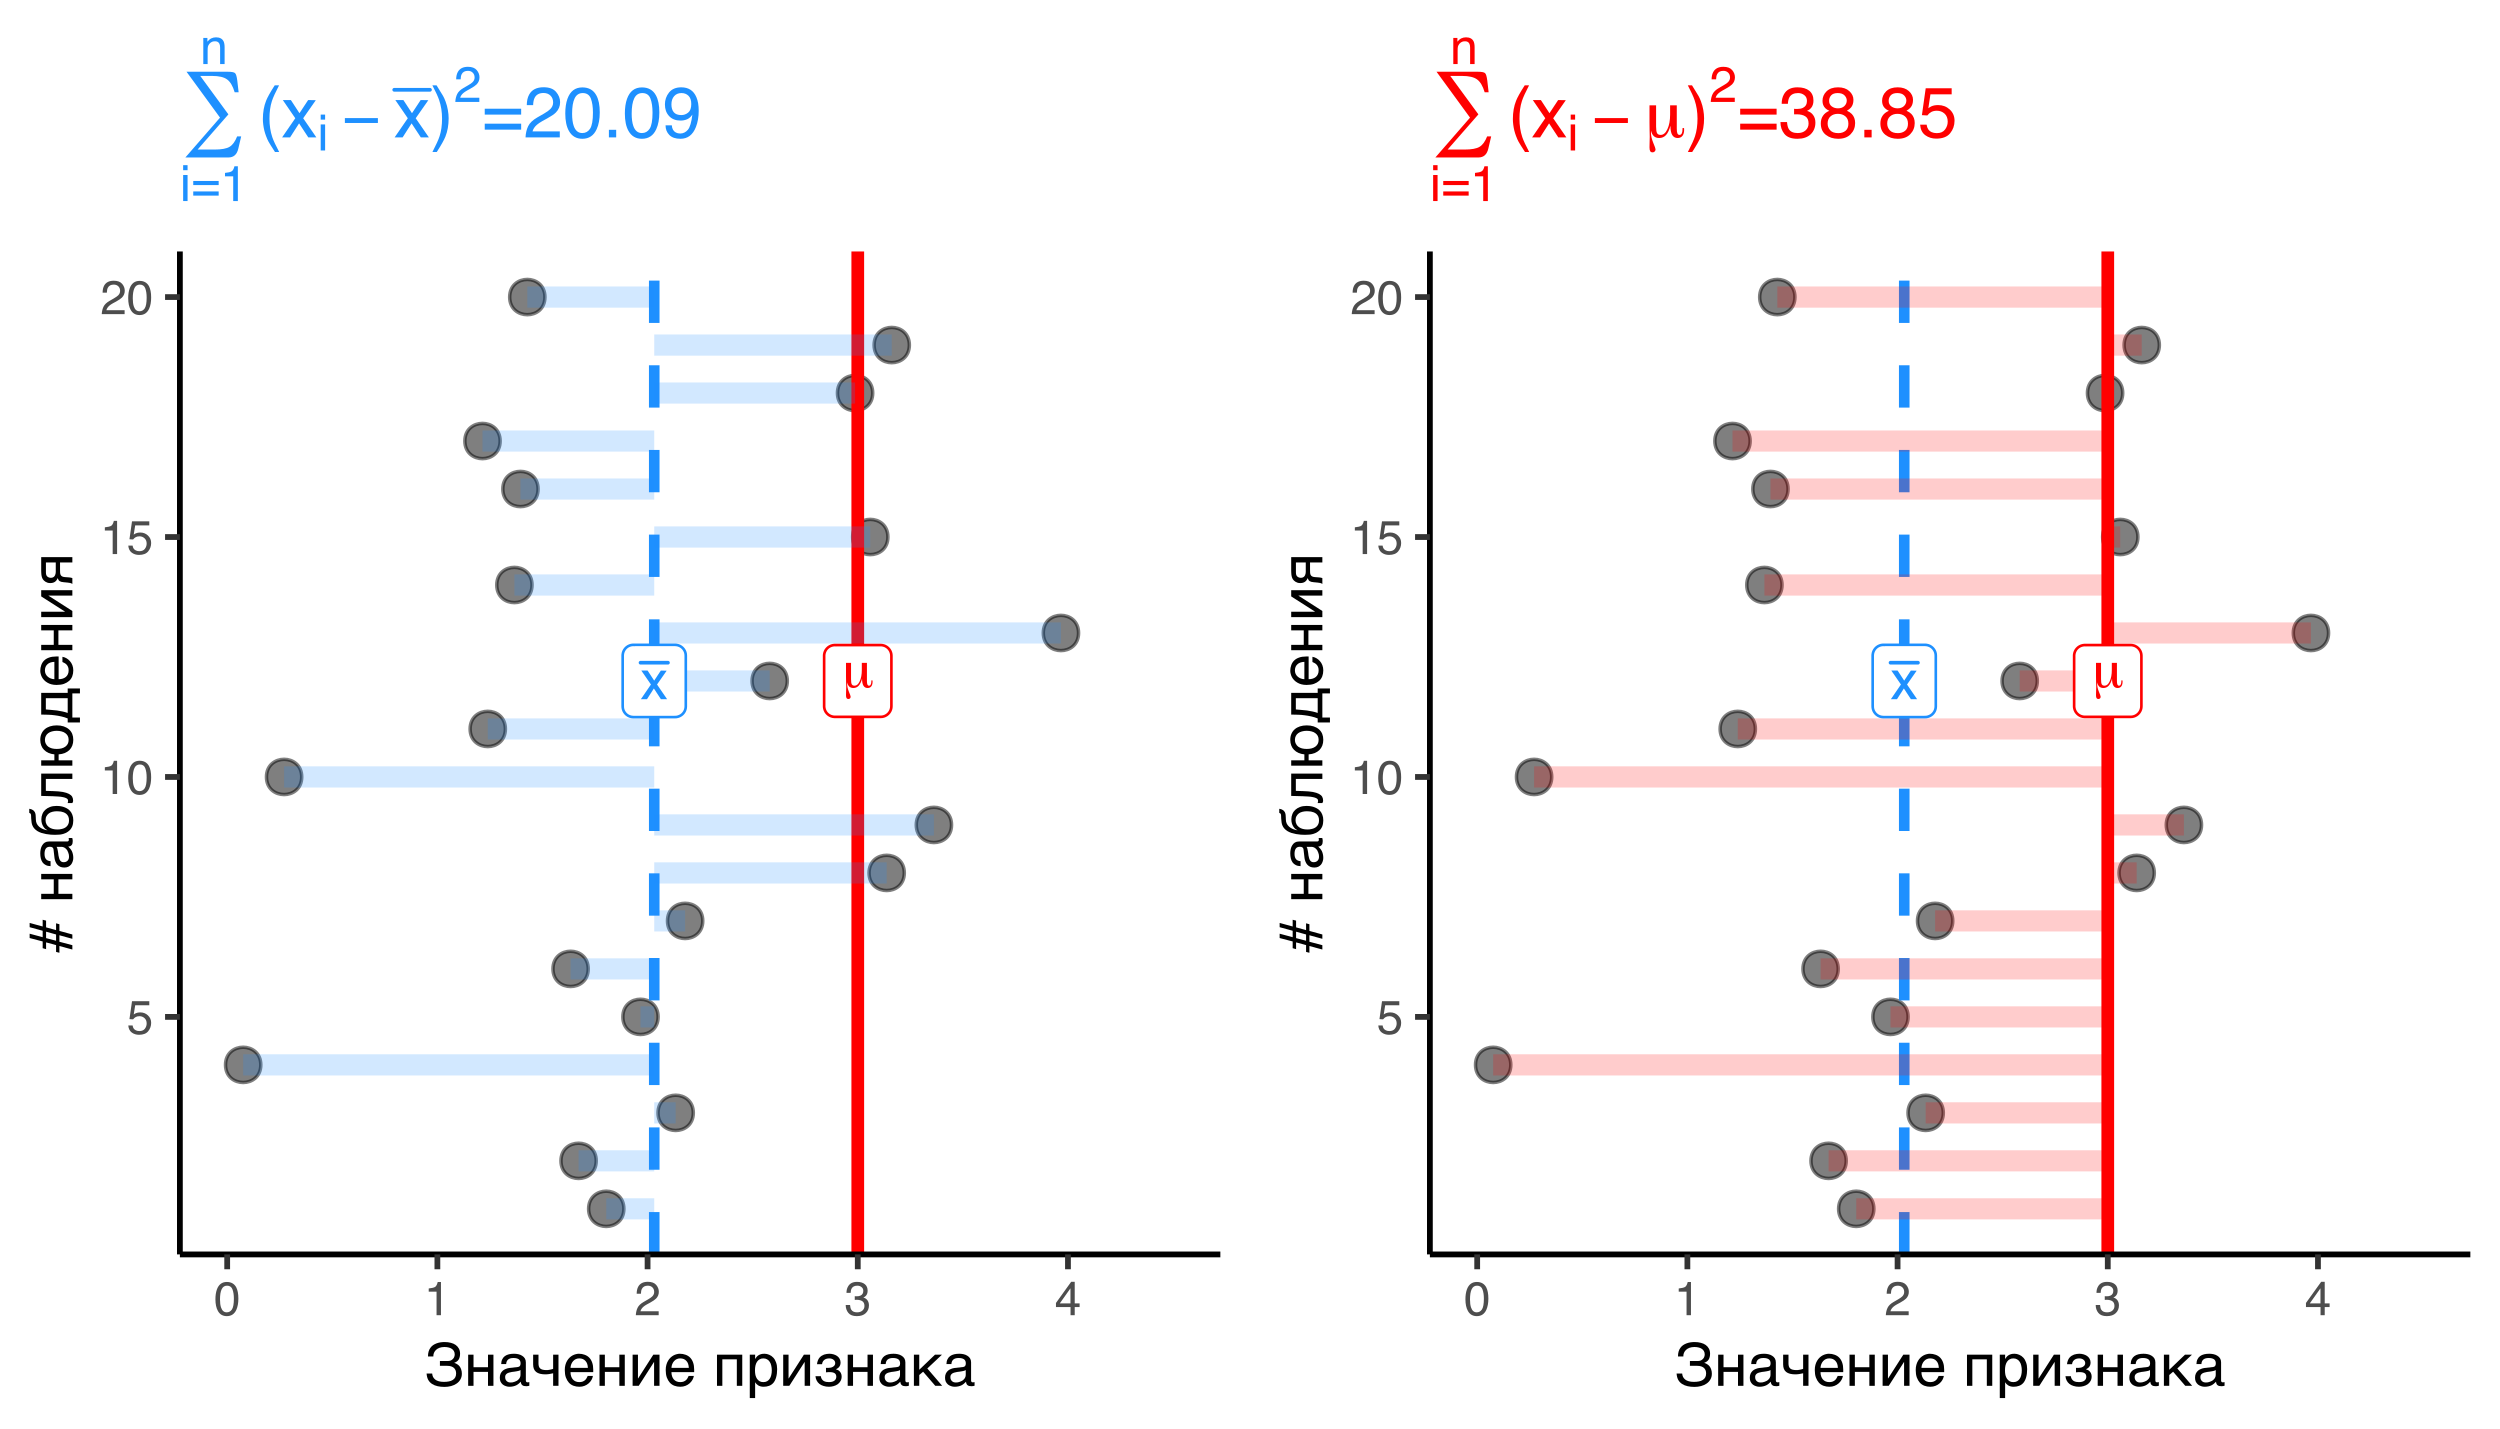 <?xml version="1.0" encoding="UTF-8"?>
<svg xmlns="http://www.w3.org/2000/svg" xmlns:xlink="http://www.w3.org/1999/xlink" width="504pt" height="288pt" viewBox="0 0 504 288" version="1.1">
<defs>
<g>
<symbol overflow="visible" id="glyph0-0">
<path style="stroke:none;" d="M 0.359 0 L 0.359 -7.922 L 6.641 -7.922 L 6.641 0 Z M 5.656 -1 L 5.656 -6.938 L 1.344 -6.938 L 1.344 -1 Z M 5.656 -1 "/>
</symbol>
<symbol overflow="visible" id="glyph0-1">
<path style="stroke:none;" d="M 0.156 -5.781 L 1.422 -5.781 L 2.75 -3.75 L 4.094 -5.781 L 5.266 -5.75 L 3.328 -2.969 L 5.359 0 L 4.109 0 L 2.688 -2.172 L 1.297 0 L 0.062 0 L 2.094 -2.969 Z M 0.156 -5.781 "/>
</symbol>
<symbol overflow="visible" id="glyph1-0">
<path style="stroke:none;" d="M 0.547 1.953 L 0.547 -7.781 L 6.078 -7.781 L 6.078 1.953 Z M 1.172 1.344 L 5.453 1.344 L 5.453 -7.172 L 1.172 -7.172 Z M 1.172 1.344 "/>
</symbol>
<symbol overflow="visible" id="glyph1-1">
<path style="stroke:none;" d="M 1.828 -1.688 C 1.828 -1.164 1.879 -0.816 1.984 -0.641 C 2.086 -0.461 2.273 -0.375 2.547 -0.375 C 2.961 -0.375 3.305 -0.672 3.578 -1.266 C 3.859 -1.859 4 -2.609 4 -3.516 L 4 -4.969 L 5.031 -4.969 L 5.031 -1.344 C 5.031 -1.008 5.062 -0.766 5.125 -0.609 C 5.195 -0.453 5.305 -0.375 5.453 -0.375 C 5.609 -0.375 5.723 -0.453 5.797 -0.609 C 5.879 -0.766 5.922 -0.988 5.922 -1.281 L 5.922 -1.438 L 6.156 -1.438 C 6.156 -1.406 6.156 -1.375 6.156 -1.344 C 6.164 -1.312 6.172 -1.258 6.172 -1.188 C 6.172 -0.781 6.082 -0.461 5.906 -0.234 C 5.727 -0.016 5.484 0.094 5.172 0.094 C 4.797 0.094 4.516 -0.062 4.328 -0.375 C 4.141 -0.688 4.047 -1.16 4.047 -1.797 C 3.879 -1.141 3.648 -0.66 3.359 -0.359 C 3.078 -0.055 2.723 0.094 2.297 0.094 C 1.973 0.094 1.703 0 1.484 -0.188 C 1.273 -0.383 1.129 -0.672 1.047 -1.047 C 1.047 -0.973 1.047 -0.867 1.047 -0.734 C 1.047 -0.266 1.16 0.254 1.391 0.828 C 1.629 1.398 1.75 1.738 1.75 1.844 C 1.75 1.988 1.707 2.102 1.625 2.188 C 1.539 2.27 1.426 2.312 1.281 2.312 C 1.113 2.312 0.992 2.25 0.922 2.125 C 0.848 2.008 0.812 1.812 0.812 1.531 C 0.812 1.469 0.816 1.254 0.828 0.891 C 0.848 0.535 0.859 0.207 0.859 -0.094 C 0.859 -0.352 0.848 -0.723 0.828 -1.203 C 0.816 -1.691 0.812 -2.039 0.812 -2.25 L 0.812 -4.969 L 1.828 -4.969 Z M 1.828 -1.688 "/>
</symbol>
<symbol overflow="visible" id="glyph2-0">
<path style="stroke:none;" d="M 0.312 0 L 0.312 -6.875 L 5.766 -6.875 L 5.766 0 Z M 4.906 -0.859 L 4.906 -6.016 L 1.172 -6.016 L 1.172 -0.859 Z M 4.906 -0.859 "/>
</symbol>
<symbol overflow="visible" id="glyph2-1">
<path style="stroke:none;" d="M 1.188 -1.703 C 1.238 -1.223 1.461 -0.895 1.859 -0.719 C 2.055 -0.625 2.285 -0.578 2.547 -0.578 C 3.047 -0.578 3.414 -0.734 3.656 -1.047 C 3.895 -1.367 4.016 -1.723 4.016 -2.109 C 4.016 -2.578 3.867 -2.938 3.578 -3.188 C 3.297 -3.445 2.957 -3.578 2.562 -3.578 C 2.27 -3.578 2.02 -3.52 1.812 -3.406 C 1.602 -3.289 1.426 -3.133 1.281 -2.938 L 0.547 -2.984 L 1.062 -6.594 L 4.547 -6.594 L 4.547 -5.781 L 1.703 -5.781 L 1.406 -3.922 C 1.562 -4.035 1.711 -4.125 1.859 -4.188 C 2.109 -4.289 2.395 -4.344 2.719 -4.344 C 3.332 -4.344 3.852 -4.141 4.281 -3.734 C 4.707 -3.336 4.922 -2.836 4.922 -2.234 C 4.922 -1.598 4.723 -1.035 4.328 -0.547 C 3.941 -0.066 3.32 0.172 2.469 0.172 C 1.914 0.172 1.43 0.02 1.016 -0.281 C 0.598 -0.594 0.363 -1.066 0.312 -1.703 Z M 1.188 -1.703 "/>
</symbol>
<symbol overflow="visible" id="glyph2-2">
<path style="stroke:none;" d="M 0.922 -4.75 L 0.922 -5.391 C 1.523 -5.453 1.945 -5.551 2.188 -5.688 C 2.426 -5.832 2.609 -6.164 2.734 -6.688 L 3.391 -6.688 L 3.391 0 L 2.5 0 L 2.5 -4.75 Z M 0.922 -4.75 "/>
</symbol>
<symbol overflow="visible" id="glyph2-3">
<path style="stroke:none;" d="M 2.594 -6.703 C 3.457 -6.703 4.086 -6.348 4.484 -5.641 C 4.773 -5.086 4.922 -4.328 4.922 -3.359 C 4.922 -2.453 4.785 -1.695 4.516 -1.094 C 4.129 -0.238 3.488 0.188 2.594 0.188 C 1.781 0.188 1.18 -0.16 0.797 -0.859 C 0.461 -1.453 0.297 -2.238 0.297 -3.219 C 0.297 -3.977 0.395 -4.633 0.594 -5.188 C 0.957 -6.195 1.625 -6.703 2.594 -6.703 Z M 2.578 -0.578 C 3.016 -0.578 3.363 -0.77 3.625 -1.156 C 3.883 -1.551 4.016 -2.273 4.016 -3.328 C 4.016 -4.086 3.922 -4.711 3.734 -5.203 C 3.547 -5.703 3.18 -5.953 2.641 -5.953 C 2.148 -5.953 1.789 -5.719 1.562 -5.25 C 1.332 -4.781 1.219 -4.094 1.219 -3.188 C 1.219 -2.5 1.289 -1.945 1.438 -1.531 C 1.656 -0.895 2.035 -0.578 2.578 -0.578 Z M 2.578 -0.578 "/>
</symbol>
<symbol overflow="visible" id="glyph2-4">
<path style="stroke:none;" d="M 0.297 0 C 0.328 -0.57 0.445 -1.07 0.656 -1.5 C 0.863 -1.938 1.27 -2.328 1.875 -2.672 L 2.766 -3.188 C 3.172 -3.426 3.457 -3.629 3.625 -3.797 C 3.875 -4.055 4 -4.352 4 -4.688 C 4 -5.07 3.879 -5.379 3.641 -5.609 C 3.41 -5.836 3.102 -5.953 2.719 -5.953 C 2.133 -5.953 1.734 -5.734 1.516 -5.297 C 1.398 -5.066 1.336 -4.742 1.328 -4.328 L 0.469 -4.328 C 0.477 -4.91 0.582 -5.383 0.781 -5.75 C 1.145 -6.406 1.789 -6.734 2.719 -6.734 C 3.488 -6.734 4.051 -6.523 4.406 -6.109 C 4.758 -5.691 4.938 -5.227 4.938 -4.719 C 4.938 -4.188 4.75 -3.727 4.375 -3.344 C 4.156 -3.125 3.758 -2.852 3.188 -2.531 L 2.547 -2.188 C 2.242 -2.02 2.004 -1.859 1.828 -1.703 C 1.516 -1.43 1.316 -1.129 1.234 -0.797 L 4.906 -0.797 L 4.906 0 Z M 0.297 0 "/>
</symbol>
<symbol overflow="visible" id="glyph2-5">
<path style="stroke:none;" d="M 2.484 0.188 C 1.691 0.188 1.117 -0.031 0.766 -0.469 C 0.41 -0.906 0.234 -1.438 0.234 -2.062 L 1.109 -2.062 C 1.148 -1.625 1.234 -1.305 1.359 -1.109 C 1.578 -0.754 1.969 -0.578 2.531 -0.578 C 2.977 -0.578 3.336 -0.695 3.609 -0.938 C 3.879 -1.176 4.016 -1.484 4.016 -1.859 C 4.016 -2.316 3.867 -2.641 3.578 -2.828 C 3.297 -3.016 2.906 -3.109 2.406 -3.109 C 2.352 -3.109 2.297 -3.102 2.234 -3.094 C 2.18 -3.094 2.125 -3.094 2.062 -3.094 L 2.062 -3.844 C 2.145 -3.832 2.219 -3.82 2.281 -3.812 C 2.344 -3.812 2.406 -3.812 2.469 -3.812 C 2.789 -3.812 3.051 -3.863 3.25 -3.969 C 3.602 -4.145 3.781 -4.457 3.781 -4.906 C 3.781 -5.238 3.66 -5.492 3.422 -5.672 C 3.191 -5.859 2.914 -5.953 2.594 -5.953 C 2.031 -5.953 1.645 -5.766 1.438 -5.391 C 1.312 -5.18 1.242 -4.883 1.234 -4.5 L 0.391 -4.5 C 0.391 -5 0.492 -5.426 0.703 -5.781 C 1.047 -6.406 1.648 -6.719 2.516 -6.719 C 3.191 -6.719 3.719 -6.562 4.094 -6.25 C 4.469 -5.945 4.656 -5.508 4.656 -4.938 C 4.656 -4.52 4.547 -4.188 4.328 -3.938 C 4.191 -3.781 4.016 -3.656 3.797 -3.562 C 4.148 -3.469 4.426 -3.281 4.625 -3 C 4.82 -2.719 4.922 -2.379 4.922 -1.984 C 4.922 -1.348 4.707 -0.828 4.281 -0.422 C 3.863 -0.016 3.266 0.188 2.484 0.188 Z M 2.484 0.188 "/>
</symbol>
<symbol overflow="visible" id="glyph2-6">
<path style="stroke:none;" d="M 3.172 -2.375 L 3.172 -5.422 L 1.016 -2.375 Z M 3.188 0 L 3.188 -1.641 L 0.25 -1.641 L 0.25 -2.469 L 3.312 -6.734 L 4.031 -6.734 L 4.031 -2.375 L 5.016 -2.375 L 5.016 -1.641 L 4.031 -1.641 L 4.031 0 Z M 3.188 0 "/>
</symbol>
<symbol overflow="visible" id="glyph3-0">
<path style="stroke:none;" d="M 0.391 0 L 0.391 -8.609 L 7.219 -8.609 L 7.219 0 Z M 6.141 -1.078 L 6.141 -7.531 L 1.469 -7.531 L 1.469 -1.078 Z M 6.141 -1.078 "/>
</symbol>
<symbol overflow="visible" id="glyph3-1">
<path style="stroke:none;" d="M 3.094 -5 L 4.641 -5 C 4.891 -5 5.102 -5.035 5.281 -5.109 C 5.457 -5.191 5.602 -5.297 5.719 -5.422 C 5.844 -5.547 5.93 -5.688 5.984 -5.844 C 6.047 -6.008 6.078 -6.172 6.078 -6.328 C 6.078 -6.598 6.02 -6.828 5.906 -7.016 C 5.801 -7.203 5.656 -7.352 5.469 -7.469 C 5.289 -7.594 5.078 -7.68 4.828 -7.734 C 4.578 -7.797 4.301 -7.828 4 -7.828 C 3.633 -7.828 3.305 -7.773 3.016 -7.672 C 2.734 -7.566 2.5 -7.426 2.312 -7.25 C 2.125 -7.07 1.984 -6.867 1.891 -6.641 C 1.797 -6.41 1.754 -6.172 1.766 -5.922 L 0.688 -5.922 C 0.688 -6.285 0.727 -6.613 0.812 -6.906 C 0.895 -7.195 1.016 -7.445 1.172 -7.656 C 1.328 -7.875 1.508 -8.055 1.719 -8.203 C 1.938 -8.348 2.172 -8.469 2.422 -8.562 C 2.672 -8.656 2.93 -8.723 3.203 -8.766 C 3.473 -8.805 3.75 -8.828 4.031 -8.828 C 4.5 -8.828 4.922 -8.773 5.297 -8.672 C 5.68 -8.578 6.008 -8.43 6.281 -8.234 C 6.551 -8.035 6.766 -7.789 6.922 -7.5 C 7.078 -7.207 7.156 -6.863 7.156 -6.469 C 7.156 -6.02 7.066 -5.641 6.891 -5.328 C 6.711 -5.023 6.41 -4.797 5.984 -4.641 L 5.984 -4.625 C 6.211 -4.562 6.414 -4.469 6.594 -4.344 C 6.781 -4.227 6.941 -4.082 7.078 -3.906 C 7.211 -3.727 7.316 -3.516 7.391 -3.266 C 7.473 -3.023 7.516 -2.75 7.516 -2.438 C 7.516 -2 7.414 -1.613 7.219 -1.281 C 7.031 -0.945 6.773 -0.672 6.453 -0.453 C 6.141 -0.234 5.77 -0.066 5.344 0.047 C 4.914 0.16 4.473 0.219 4.016 0.219 C 3.523 0.219 3.066 0.172 2.641 0.078 C 2.211 -0.016 1.836 -0.164 1.516 -0.375 C 1.191 -0.582 0.93 -0.859 0.734 -1.203 C 0.547 -1.555 0.438 -1.984 0.406 -2.484 L 1.531 -2.484 C 1.551 -2.234 1.609 -2.004 1.703 -1.797 C 1.805 -1.598 1.953 -1.422 2.141 -1.266 C 2.328 -1.117 2.566 -1.004 2.859 -0.922 C 3.148 -0.836 3.5 -0.797 3.906 -0.797 C 4.281 -0.797 4.617 -0.828 4.922 -0.891 C 5.223 -0.953 5.477 -1.051 5.688 -1.188 C 5.906 -1.32 6.07 -1.5 6.188 -1.719 C 6.301 -1.938 6.359 -2.195 6.359 -2.5 C 6.359 -2.727 6.32 -2.938 6.25 -3.125 C 6.176 -3.312 6.066 -3.473 5.922 -3.609 C 5.773 -3.742 5.586 -3.848 5.359 -3.922 C 5.141 -3.992 4.879 -4.031 4.578 -4.031 L 3.094 -4.031 Z M 3.094 -5 "/>
</symbol>
<symbol overflow="visible" id="glyph3-2">
<path style="stroke:none;" d="M 0.797 -6.281 L 1.875 -6.281 L 1.875 -3.75 L 4.797 -3.75 L 4.797 -6.281 L 5.891 -6.281 L 5.891 0 L 4.797 0 L 4.797 -2.812 L 1.875 -2.812 L 1.875 0 L 0.797 0 Z M 0.797 -6.281 "/>
</symbol>
<symbol overflow="visible" id="glyph3-3">
<path style="stroke:none;" d="M 0.781 -4.391 C 0.789 -4.773 0.863 -5.098 1 -5.359 C 1.133 -5.629 1.312 -5.844 1.531 -6 C 1.758 -6.164 2.031 -6.285 2.344 -6.359 C 2.656 -6.43 2.992 -6.469 3.359 -6.469 C 3.66 -6.469 3.953 -6.438 4.234 -6.375 C 4.523 -6.312 4.781 -6.207 5 -6.062 C 5.227 -5.926 5.41 -5.75 5.547 -5.531 C 5.68 -5.312 5.75 -5.047 5.75 -4.734 L 5.75 -1.078 C 5.75 -0.973 5.773 -0.883 5.828 -0.812 C 5.879 -0.738 5.969 -0.703 6.094 -0.703 C 6.145 -0.703 6.203 -0.707 6.266 -0.719 C 6.328 -0.727 6.391 -0.738 6.453 -0.75 L 6.453 -0.016 C 6.359 0.016 6.266 0.035 6.172 0.047 C 6.086 0.066 5.984 0.078 5.859 0.078 C 5.672 0.078 5.508 0.062 5.375 0.031 C 5.25 0 5.141 -0.051 5.047 -0.125 C 4.953 -0.195 4.879 -0.289 4.828 -0.406 C 4.773 -0.52 4.742 -0.66 4.734 -0.828 C 4.598 -0.68 4.453 -0.547 4.297 -0.422 C 4.148 -0.297 3.984 -0.188 3.797 -0.094 C 3.617 -0.008 3.414 0.055 3.188 0.109 C 2.969 0.16 2.711 0.188 2.422 0.188 C 2.18 0.188 1.945 0.145 1.719 0.062 C 1.488 -0.008 1.281 -0.117 1.094 -0.266 C 0.914 -0.422 0.77 -0.609 0.656 -0.828 C 0.551 -1.055 0.5 -1.32 0.5 -1.625 C 0.5 -1.945 0.551 -2.223 0.656 -2.453 C 0.77 -2.691 0.914 -2.891 1.094 -3.047 C 1.27 -3.203 1.473 -3.32 1.703 -3.406 C 1.93 -3.5 2.16 -3.562 2.391 -3.594 L 4.156 -3.797 C 4.32 -3.816 4.453 -3.883 4.547 -4 C 4.641 -4.113 4.688 -4.289 4.688 -4.531 C 4.688 -4.914 4.562 -5.191 4.312 -5.359 C 4.07 -5.523 3.719 -5.609 3.25 -5.609 C 2.77 -5.609 2.41 -5.504 2.172 -5.297 C 1.941 -5.098 1.812 -4.797 1.781 -4.391 Z M 4.672 -3.188 C 4.586 -3.125 4.477 -3.07 4.344 -3.031 C 4.219 -3 4.078 -2.969 3.922 -2.938 C 3.773 -2.906 3.613 -2.879 3.438 -2.859 C 3.27 -2.836 3.102 -2.816 2.938 -2.797 C 2.738 -2.766 2.555 -2.723 2.391 -2.672 C 2.223 -2.629 2.078 -2.566 1.953 -2.484 C 1.836 -2.398 1.742 -2.301 1.672 -2.188 C 1.609 -2.07 1.578 -1.938 1.578 -1.781 C 1.578 -1.594 1.602 -1.43 1.656 -1.297 C 1.719 -1.16 1.797 -1.047 1.891 -0.953 C 1.992 -0.859 2.113 -0.785 2.25 -0.734 C 2.395 -0.691 2.551 -0.672 2.719 -0.672 C 2.832 -0.672 2.957 -0.68 3.094 -0.703 C 3.227 -0.734 3.367 -0.773 3.516 -0.828 C 3.66 -0.879 3.801 -0.941 3.938 -1.016 C 4.07 -1.098 4.191 -1.195 4.297 -1.312 C 4.41 -1.426 4.5 -1.555 4.562 -1.703 C 4.633 -1.848 4.672 -2.008 4.672 -2.188 Z M 4.672 -3.188 "/>
</symbol>
<symbol overflow="visible" id="glyph3-4">
<path style="stroke:none;" d="M 4.578 -2.531 C 4.336 -2.469 4.078 -2.414 3.797 -2.375 C 3.516 -2.332 3.254 -2.312 3.016 -2.312 C 2.18 -2.312 1.562 -2.473 1.156 -2.797 C 0.75 -3.117 0.547 -3.625 0.547 -4.312 L 0.547 -6.281 L 1.625 -6.281 L 1.625 -4.531 C 1.625 -4.301 1.648 -4.098 1.703 -3.922 C 1.754 -3.754 1.844 -3.613 1.969 -3.5 C 2.102 -3.383 2.273 -3.301 2.484 -3.25 C 2.703 -3.195 2.961 -3.172 3.266 -3.172 C 3.348 -3.172 3.445 -3.176 3.562 -3.188 C 3.676 -3.207 3.797 -3.227 3.922 -3.25 C 4.047 -3.27 4.164 -3.297 4.281 -3.328 C 4.395 -3.359 4.492 -3.391 4.578 -3.422 L 4.578 -6.281 L 5.656 -6.281 L 5.656 0 L 4.578 0 Z M 4.578 -2.531 "/>
</symbol>
<symbol overflow="visible" id="glyph3-5">
<path style="stroke:none;" d="M 6.141 -2 C 6.098 -1.727 6.004 -1.461 5.859 -1.203 C 5.711 -0.941 5.52 -0.707 5.281 -0.5 C 5.051 -0.289 4.773 -0.125 4.453 0 C 4.141 0.125 3.789 0.188 3.406 0.188 C 2.977 0.188 2.582 0.117 2.219 -0.016 C 1.863 -0.148 1.555 -0.359 1.297 -0.641 C 1.047 -0.922 0.844 -1.27 0.688 -1.688 C 0.539 -2.113 0.469 -2.613 0.469 -3.188 C 0.469 -3.562 0.508 -3.906 0.594 -4.219 C 0.676 -4.531 0.789 -4.805 0.938 -5.047 C 1.082 -5.297 1.25 -5.508 1.438 -5.688 C 1.625 -5.863 1.82 -6.008 2.031 -6.125 C 2.238 -6.238 2.453 -6.32 2.672 -6.375 C 2.891 -6.438 3.098 -6.469 3.297 -6.469 C 3.723 -6.469 4.113 -6.398 4.469 -6.266 C 4.832 -6.141 5.141 -5.945 5.391 -5.688 C 5.648 -5.426 5.848 -5.098 5.984 -4.703 C 6.129 -4.305 6.203 -3.836 6.203 -3.297 L 6.203 -2.766 L 1.625 -2.766 C 1.625 -2.453 1.664 -2.172 1.75 -1.922 C 1.832 -1.68 1.945 -1.473 2.094 -1.297 C 2.25 -1.117 2.438 -0.984 2.656 -0.891 C 2.875 -0.797 3.117 -0.75 3.391 -0.75 C 3.66 -0.75 3.891 -0.785 4.078 -0.859 C 4.273 -0.941 4.438 -1.039 4.562 -1.156 C 4.695 -1.281 4.801 -1.414 4.875 -1.562 C 4.957 -1.707 5.031 -1.852 5.094 -2 Z M 5.125 -3.625 C 5.113 -3.926 5.066 -4.195 4.984 -4.438 C 4.898 -4.676 4.781 -4.875 4.625 -5.031 C 4.477 -5.195 4.301 -5.32 4.094 -5.406 C 3.883 -5.488 3.648 -5.531 3.391 -5.531 C 3.141 -5.531 2.91 -5.484 2.703 -5.391 C 2.492 -5.297 2.312 -5.16 2.156 -4.984 C 2 -4.816 1.875 -4.613 1.781 -4.375 C 1.688 -4.145 1.633 -3.895 1.625 -3.625 Z M 5.125 -3.625 "/>
</symbol>
<symbol overflow="visible" id="glyph3-6">
<path style="stroke:none;" d="M 0.797 -6.281 L 1.875 -6.281 L 1.875 -1.469 L 1.891 -1.469 L 4.969 -6.281 L 6.219 -6.281 L 6.219 0 L 5.125 0 L 5.125 -4.812 L 5.109 -4.812 L 2.031 0 L 0.797 0 Z M 0.797 -6.281 "/>
</symbol>
<symbol overflow="visible" id="glyph3-7">
<path style="stroke:none;" d=""/>
</symbol>
<symbol overflow="visible" id="glyph3-8">
<path style="stroke:none;" d="M 4.797 -5.344 L 1.875 -5.344 L 1.875 0 L 0.797 0 L 0.797 -6.281 L 5.891 -6.281 L 5.891 0 L 4.797 0 Z M 4.797 -5.344 "/>
</symbol>
<symbol overflow="visible" id="glyph3-9">
<path style="stroke:none;" d="M 0.734 -6.281 L 1.812 -6.281 L 1.812 -5.422 L 1.828 -5.422 C 1.898 -5.555 1.988 -5.688 2.094 -5.812 C 2.207 -5.945 2.336 -6.062 2.484 -6.156 C 2.641 -6.258 2.816 -6.336 3.016 -6.391 C 3.211 -6.441 3.438 -6.469 3.688 -6.469 C 4.02 -6.469 4.336 -6.398 4.641 -6.266 C 4.953 -6.141 5.227 -5.945 5.469 -5.688 C 5.707 -5.438 5.895 -5.113 6.031 -4.719 C 6.176 -4.332 6.25 -3.883 6.25 -3.375 C 6.25 -2.727 6.18 -2.176 6.047 -1.719 C 5.922 -1.27 5.738 -0.898 5.5 -0.609 C 5.258 -0.328 4.969 -0.125 4.625 0 C 4.289 0.125 3.914 0.188 3.5 0.188 C 3.289 0.188 3.094 0.16 2.906 0.109 C 2.727 0.055 2.566 -0.008 2.422 -0.094 C 2.285 -0.188 2.164 -0.285 2.062 -0.391 C 1.957 -0.504 1.879 -0.609 1.828 -0.703 L 1.812 -0.703 L 1.812 2.469 L 0.734 2.469 Z M 1.781 -3.109 C 1.781 -2.766 1.812 -2.445 1.875 -2.156 C 1.945 -1.875 2.051 -1.629 2.188 -1.422 C 2.332 -1.211 2.508 -1.047 2.719 -0.922 C 2.926 -0.805 3.172 -0.75 3.453 -0.75 C 3.754 -0.75 4.008 -0.805 4.219 -0.922 C 4.438 -1.047 4.613 -1.211 4.75 -1.422 C 4.895 -1.629 5 -1.875 5.062 -2.156 C 5.133 -2.445 5.172 -2.766 5.172 -3.109 C 5.172 -3.461 5.133 -3.785 5.062 -4.078 C 5 -4.379 4.895 -4.633 4.75 -4.844 C 4.613 -5.062 4.438 -5.227 4.219 -5.344 C 4.008 -5.469 3.754 -5.531 3.453 -5.531 C 3.172 -5.531 2.926 -5.469 2.719 -5.344 C 2.508 -5.227 2.332 -5.062 2.188 -4.844 C 2.051 -4.633 1.945 -4.379 1.875 -4.078 C 1.812 -3.785 1.781 -3.461 1.781 -3.109 Z M 1.781 -3.109 "/>
</symbol>
<symbol overflow="visible" id="glyph3-10">
<path style="stroke:none;" d="M 2.422 -3.625 L 2.953 -3.625 C 3.098 -3.625 3.25 -3.641 3.406 -3.672 C 3.562 -3.711 3.703 -3.77 3.828 -3.844 C 3.961 -3.926 4.07 -4.023 4.156 -4.141 C 4.238 -4.266 4.281 -4.41 4.281 -4.578 C 4.281 -4.703 4.254 -4.82 4.203 -4.938 C 4.148 -5.051 4.07 -5.148 3.969 -5.234 C 3.863 -5.328 3.734 -5.398 3.578 -5.453 C 3.422 -5.504 3.238 -5.531 3.031 -5.531 C 2.926 -5.531 2.797 -5.516 2.641 -5.484 C 2.492 -5.453 2.348 -5.395 2.203 -5.312 C 2.066 -5.227 1.941 -5.109 1.828 -4.953 C 1.723 -4.797 1.656 -4.598 1.625 -4.359 L 0.609 -4.359 C 0.641 -4.641 0.695 -4.883 0.781 -5.094 C 0.863 -5.312 0.969 -5.5 1.094 -5.656 C 1.227 -5.812 1.375 -5.941 1.531 -6.047 C 1.695 -6.148 1.863 -6.234 2.031 -6.297 C 2.207 -6.359 2.383 -6.398 2.562 -6.422 C 2.738 -6.453 2.91 -6.469 3.078 -6.469 C 3.359 -6.469 3.633 -6.43 3.906 -6.359 C 4.176 -6.285 4.422 -6.176 4.641 -6.031 C 4.859 -5.883 5.031 -5.695 5.156 -5.469 C 5.289 -5.25 5.359 -4.992 5.359 -4.703 C 5.359 -4.504 5.332 -4.332 5.281 -4.188 C 5.227 -4.039 5.156 -3.91 5.062 -3.797 C 4.977 -3.691 4.879 -3.602 4.766 -3.531 C 4.66 -3.457 4.555 -3.395 4.453 -3.344 L 4.453 -3.312 C 4.555 -3.289 4.676 -3.25 4.812 -3.188 C 4.945 -3.125 5.066 -3.035 5.172 -2.922 C 5.285 -2.816 5.379 -2.676 5.453 -2.5 C 5.535 -2.332 5.578 -2.125 5.578 -1.875 C 5.578 -1.52 5.5 -1.211 5.344 -0.953 C 5.195 -0.691 5.004 -0.477 4.766 -0.312 C 4.523 -0.145 4.25 -0.02 3.938 0.062 C 3.633 0.145 3.332 0.188 3.031 0.188 C 2.625 0.188 2.258 0.133 1.938 0.031 C 1.613 -0.062 1.332 -0.203 1.094 -0.391 C 0.863 -0.578 0.68 -0.801 0.547 -1.062 C 0.41 -1.32 0.328 -1.613 0.297 -1.938 L 1.391 -1.938 C 1.41 -1.707 1.473 -1.516 1.578 -1.359 C 1.68 -1.203 1.805 -1.078 1.953 -0.984 C 2.109 -0.898 2.273 -0.836 2.453 -0.797 C 2.641 -0.766 2.828 -0.75 3.016 -0.75 C 3.504 -0.75 3.875 -0.848 4.125 -1.047 C 4.375 -1.242 4.5 -1.508 4.5 -1.844 C 4.5 -1.988 4.473 -2.117 4.422 -2.234 C 4.379 -2.348 4.305 -2.441 4.203 -2.516 C 4.098 -2.598 3.957 -2.66 3.781 -2.703 C 3.613 -2.742 3.398 -2.766 3.141 -2.766 C 3.086 -2.766 3.031 -2.766 2.969 -2.766 C 2.906 -2.766 2.836 -2.758 2.766 -2.75 C 2.703 -2.75 2.641 -2.742 2.578 -2.734 C 2.516 -2.734 2.461 -2.727 2.422 -2.719 Z M 2.422 -3.625 "/>
</symbol>
<symbol overflow="visible" id="glyph3-11">
<path style="stroke:none;" d="M 0.797 -6.281 L 1.875 -6.281 L 1.875 -3.234 L 5.047 -6.281 L 6.453 -6.281 L 3.5 -3.5 L 6.5 0 L 5.109 0 L 2.656 -2.844 L 1.875 -2.188 L 1.875 0 L 0.797 0 Z M 0.797 -6.281 "/>
</symbol>
<symbol overflow="visible" id="glyph4-0">
<path style="stroke:none;" d="M 0 -0.391 L -8.609 -0.391 L -8.609 -7.219 L 0 -7.219 Z M -1.078 -6.141 L -7.531 -6.141 L -7.531 -1.469 L -1.078 -1.469 Z M -1.078 -6.141 "/>
</symbol>
<symbol overflow="visible" id="glyph4-1">
<path style="stroke:none;" d="M -3.281 -0.172 L -3.281 -1.547 L -5.297 -2.094 L -5.297 -0.734 L -5.984 -0.922 L -5.984 -2.281 L -8.609 -2.969 L -8.609 -3.844 L -5.984 -3.141 L -5.984 -4.438 L -8.609 -5.156 L -8.609 -6.016 L -5.984 -5.297 L -5.984 -6.656 L -5.297 -6.484 L -5.297 -5.125 L -3.281 -4.562 L -3.281 -5.938 L -2.609 -5.75 L -2.609 -4.406 L 0 -3.688 L 0 -2.812 L -2.609 -3.531 L -2.609 -2.219 L 0 -1.531 L 0 -0.656 L -2.609 -1.359 L -2.609 0 Z M -3.281 -3.688 L -5.297 -4.25 L -5.297 -2.953 L -3.281 -2.422 Z M -3.281 -3.688 "/>
</symbol>
<symbol overflow="visible" id="glyph4-2">
<path style="stroke:none;" d=""/>
</symbol>
<symbol overflow="visible" id="glyph4-3">
<path style="stroke:none;" d="M -6.281 -0.797 L -6.281 -1.875 L -3.75 -1.875 L -3.75 -4.797 L -6.281 -4.797 L -6.281 -5.891 L 0 -5.891 L 0 -4.797 L -2.812 -4.797 L -2.812 -1.875 L 0 -1.875 L 0 -0.797 Z M -6.281 -0.797 "/>
</symbol>
<symbol overflow="visible" id="glyph4-4">
<path style="stroke:none;" d="M -4.391 -0.781 C -4.773 -0.789 -5.098 -0.863 -5.359 -1 C -5.629 -1.133 -5.844 -1.312 -6 -1.531 C -6.164 -1.758 -6.285 -2.031 -6.359 -2.344 C -6.43 -2.656 -6.469 -2.992 -6.469 -3.359 C -6.469 -3.66 -6.438 -3.953 -6.375 -4.234 C -6.312 -4.523 -6.207 -4.781 -6.062 -5 C -5.926 -5.227 -5.75 -5.41 -5.531 -5.547 C -5.312 -5.68 -5.047 -5.75 -4.734 -5.75 L -1.078 -5.75 C -0.973 -5.75 -0.883 -5.773 -0.812 -5.828 C -0.738 -5.879 -0.703 -5.969 -0.703 -6.094 C -0.703 -6.145 -0.707 -6.203 -0.719 -6.266 C -0.727 -6.328 -0.738 -6.391 -0.75 -6.453 L -0.016 -6.453 C 0.016 -6.359 0.035 -6.266 0.047 -6.172 C 0.066 -6.086 0.078 -5.984 0.078 -5.859 C 0.078 -5.672 0.062 -5.508 0.031 -5.375 C 0 -5.25 -0.051 -5.141 -0.125 -5.047 C -0.195 -4.953 -0.289 -4.879 -0.406 -4.828 C -0.52 -4.773 -0.66 -4.742 -0.828 -4.734 C -0.68 -4.598 -0.547 -4.453 -0.422 -4.297 C -0.297 -4.148 -0.188 -3.984 -0.094 -3.797 C -0.008 -3.617 0.055 -3.414 0.109 -3.188 C 0.16 -2.969 0.188 -2.711 0.188 -2.422 C 0.188 -2.18 0.145 -1.945 0.062 -1.719 C -0.008 -1.488 -0.117 -1.281 -0.266 -1.094 C -0.422 -0.914 -0.609 -0.77 -0.828 -0.656 C -1.055 -0.551 -1.32 -0.5 -1.625 -0.5 C -1.945 -0.5 -2.223 -0.551 -2.453 -0.656 C -2.691 -0.77 -2.891 -0.914 -3.047 -1.094 C -3.203 -1.27 -3.32 -1.473 -3.406 -1.703 C -3.5 -1.93 -3.562 -2.16 -3.594 -2.391 L -3.797 -4.156 C -3.816 -4.32 -3.883 -4.453 -4 -4.547 C -4.113 -4.641 -4.289 -4.688 -4.531 -4.688 C -4.914 -4.688 -5.191 -4.562 -5.359 -4.312 C -5.523 -4.07 -5.609 -3.719 -5.609 -3.25 C -5.609 -2.77 -5.504 -2.41 -5.297 -2.172 C -5.098 -1.941 -4.797 -1.812 -4.391 -1.781 Z M -3.188 -4.672 C -3.125 -4.586 -3.07 -4.477 -3.031 -4.344 C -3 -4.219 -2.969 -4.078 -2.938 -3.922 C -2.906 -3.773 -2.879 -3.613 -2.859 -3.438 C -2.836 -3.27 -2.816 -3.102 -2.797 -2.938 C -2.766 -2.738 -2.723 -2.555 -2.672 -2.391 C -2.629 -2.223 -2.566 -2.078 -2.484 -1.953 C -2.398 -1.836 -2.301 -1.742 -2.188 -1.672 C -2.07 -1.609 -1.938 -1.578 -1.781 -1.578 C -1.594 -1.578 -1.43 -1.602 -1.297 -1.656 C -1.16 -1.719 -1.047 -1.797 -0.953 -1.891 C -0.859 -1.992 -0.785 -2.113 -0.734 -2.25 C -0.691 -2.395 -0.672 -2.551 -0.672 -2.719 C -0.672 -2.832 -0.68 -2.957 -0.703 -3.094 C -0.734 -3.227 -0.773 -3.367 -0.828 -3.516 C -0.879 -3.66 -0.941 -3.801 -1.016 -3.938 C -1.098 -4.07 -1.195 -4.191 -1.312 -4.297 C -1.426 -4.41 -1.555 -4.5 -1.703 -4.562 C -1.848 -4.633 -2.008 -4.672 -2.188 -4.672 Z M -3.188 -4.672 "/>
</symbol>
<symbol overflow="visible" id="glyph4-5">
<path style="stroke:none;" d="M -8.688 -5.672 C -8.633 -5.66 -8.562 -5.645 -8.469 -5.625 C -8.383 -5.613 -8.297 -5.586 -8.203 -5.547 C -8.109 -5.516 -8.016 -5.461 -7.922 -5.391 C -7.828 -5.328 -7.738 -5.238 -7.656 -5.125 C -7.613 -5.062 -7.578 -5.004 -7.547 -4.953 C -7.516 -4.898 -7.488 -4.832 -7.469 -4.75 C -7.445 -4.676 -7.426 -4.578 -7.406 -4.453 C -7.395 -4.336 -7.383 -4.176 -7.375 -3.969 L -7.359 -3.531 C -7.359 -3.227 -7.301 -2.953 -7.188 -2.703 C -7.07 -2.461 -6.91 -2.25 -6.703 -2.062 C -6.492 -1.875 -6.242 -1.719 -5.953 -1.594 C -5.672 -1.477 -5.352 -1.391 -5 -1.328 C -5.156 -1.41 -5.305 -1.508 -5.453 -1.625 C -5.598 -1.75 -5.727 -1.898 -5.844 -2.078 C -5.969 -2.266 -6.066 -2.477 -6.141 -2.719 C -6.211 -2.957 -6.25 -3.238 -6.25 -3.562 C -6.25 -3.926 -6.18 -4.27 -6.047 -4.594 C -5.922 -4.926 -5.727 -5.211 -5.469 -5.453 C -5.219 -5.691 -4.898 -5.883 -4.516 -6.031 C -4.129 -6.176 -3.688 -6.25 -3.188 -6.25 C -3.02 -6.25 -2.82 -6.238 -2.594 -6.219 C -2.363 -6.195 -2.125 -6.148 -1.875 -6.078 C -1.625 -6.004 -1.375 -5.898 -1.125 -5.766 C -0.883 -5.641 -0.664 -5.469 -0.469 -5.25 C -0.27 -5.031 -0.113 -4.766 0 -4.453 C 0.125 -4.148 0.188 -3.781 0.188 -3.344 C 0.188 -3.164 0.172 -2.973 0.141 -2.766 C 0.117 -2.566 0.07 -2.367 0 -2.172 C -0.082 -1.973 -0.191 -1.773 -0.328 -1.578 C -0.473 -1.391 -0.656 -1.219 -0.875 -1.062 C -0.988 -0.988 -1.113 -0.91 -1.25 -0.828 C -1.395 -0.754 -1.566 -0.688 -1.766 -0.625 C -1.973 -0.562 -2.211 -0.508 -2.484 -0.469 C -2.766 -0.438 -3.098 -0.422 -3.484 -0.422 C -3.734 -0.422 -4.016 -0.43 -4.328 -0.453 C -4.648 -0.484 -4.973 -0.523 -5.297 -0.578 C -5.629 -0.641 -5.945 -0.719 -6.25 -0.812 C -6.551 -0.914 -6.82 -1.039 -7.062 -1.188 C -7.312 -1.352 -7.516 -1.523 -7.672 -1.703 C -7.828 -1.879 -7.945 -2.066 -8.031 -2.266 C -8.125 -2.473 -8.188 -2.691 -8.219 -2.922 C -8.258 -3.16 -8.285 -3.422 -8.297 -3.703 L -8.312 -4.078 C -8.32 -4.203 -8.328 -4.305 -8.328 -4.391 C -8.336 -4.484 -8.352 -4.555 -8.375 -4.609 C -8.406 -4.672 -8.441 -4.719 -8.484 -4.75 C -8.535 -4.789 -8.602 -4.82 -8.688 -4.844 Z M -3.031 -1.5 C -2.906 -1.5 -2.766 -1.504 -2.609 -1.516 C -2.453 -1.535 -2.285 -1.566 -2.109 -1.609 C -1.93 -1.648 -1.754 -1.711 -1.578 -1.797 C -1.41 -1.879 -1.258 -1.988 -1.125 -2.125 C -0.988 -2.258 -0.879 -2.426 -0.797 -2.625 C -0.711 -2.82 -0.672 -3.055 -0.672 -3.328 C -0.672 -3.641 -0.719 -3.898 -0.812 -4.109 C -0.914 -4.328 -1.047 -4.504 -1.203 -4.641 C -1.367 -4.773 -1.547 -4.879 -1.734 -4.953 C -1.922 -5.023 -2.102 -5.078 -2.281 -5.109 C -2.469 -5.141 -2.633 -5.156 -2.781 -5.156 C -2.938 -5.164 -3.055 -5.172 -3.141 -5.172 C -3.422 -5.172 -3.695 -5.141 -3.969 -5.078 C -4.25 -5.016 -4.492 -4.91 -4.703 -4.766 C -4.91 -4.617 -5.078 -4.43 -5.203 -4.203 C -5.336 -3.984 -5.406 -3.707 -5.406 -3.375 C -5.406 -3.051 -5.336 -2.77 -5.203 -2.531 C -5.078 -2.301 -4.906 -2.109 -4.688 -1.953 C -4.477 -1.797 -4.227 -1.68 -3.938 -1.609 C -3.656 -1.535 -3.352 -1.5 -3.031 -1.5 Z M -3.031 -1.5 "/>
</symbol>
<symbol overflow="visible" id="glyph4-6">
<path style="stroke:none;" d="M -5.344 -5.016 L -5.344 -2.609 L -3.828 -2.562 C -3.066 -2.539 -2.43 -2.484 -1.922 -2.391 C -1.41 -2.297 -1 -2.164 -0.688 -2 C -0.383 -1.844 -0.164 -1.648 -0.031 -1.422 C 0.094 -1.191 0.156 -0.926 0.156 -0.625 C 0.156 -0.52 0.133 -0.426 0.094 -0.344 C 0.062 -0.258 0.031 -0.195 0 -0.156 L -0.953 -0.156 C -0.891 -0.312 -0.859 -0.445 -0.859 -0.562 C -0.859 -0.645 -0.867 -0.723 -0.891 -0.797 C -0.922 -0.879 -0.973 -0.953 -1.047 -1.016 C -1.129 -1.086 -1.242 -1.148 -1.391 -1.203 C -1.535 -1.266 -1.723 -1.316 -1.953 -1.359 C -2.18 -1.41 -2.457 -1.445 -2.781 -1.469 C -3.113 -1.5 -3.508 -1.52 -3.969 -1.531 L -6.281 -1.594 L -6.281 -6.094 L 0 -6.094 L 0 -5.016 Z M -5.344 -5.016 "/>
</symbol>
<symbol overflow="visible" id="glyph4-7">
<path style="stroke:none;" d="M -3.141 -7.828 C -3.492 -7.828 -3.816 -7.785 -4.109 -7.703 C -4.398 -7.629 -4.648 -7.516 -4.859 -7.359 C -5.066 -7.211 -5.227 -7.023 -5.344 -6.797 C -5.469 -6.566 -5.531 -6.301 -5.531 -6 C -5.531 -5.695 -5.469 -5.43 -5.344 -5.203 C -5.227 -4.973 -5.066 -4.781 -4.859 -4.625 C -4.648 -4.477 -4.398 -4.363 -4.109 -4.281 C -3.816 -4.207 -3.492 -4.172 -3.141 -4.172 C -2.797 -4.172 -2.473 -4.207 -2.172 -4.281 C -1.879 -4.363 -1.629 -4.477 -1.422 -4.625 C -1.211 -4.781 -1.047 -4.973 -0.922 -5.203 C -0.805 -5.43 -0.75 -5.695 -0.75 -6 C -0.75 -6.301 -0.805 -6.566 -0.922 -6.797 C -1.047 -7.023 -1.211 -7.211 -1.422 -7.359 C -1.629 -7.516 -1.879 -7.629 -2.172 -7.703 C -2.473 -7.785 -2.797 -7.828 -3.141 -7.828 Z M -6.281 -0.797 L -6.281 -1.875 L -3.625 -1.875 L -3.625 -3.078 C -4.062 -3.117 -4.457 -3.219 -4.812 -3.375 C -5.164 -3.531 -5.461 -3.734 -5.703 -3.984 C -5.953 -4.234 -6.141 -4.523 -6.266 -4.859 C -6.398 -5.203 -6.469 -5.582 -6.469 -6 C -6.469 -6.457 -6.391 -6.863 -6.234 -7.219 C -6.078 -7.582 -5.852 -7.891 -5.562 -8.141 C -5.281 -8.391 -4.93 -8.582 -4.516 -8.719 C -4.109 -8.852 -3.648 -8.922 -3.141 -8.922 C -2.629 -8.922 -2.164 -8.852 -1.75 -8.719 C -1.344 -8.582 -0.992 -8.391 -0.703 -8.141 C -0.41 -7.891 -0.188 -7.582 -0.031 -7.219 C 0.113 -6.863 0.188 -6.457 0.188 -6 C 0.188 -5.57 0.117 -5.188 -0.016 -4.844 C -0.148 -4.5 -0.344 -4.203 -0.594 -3.953 C -0.852 -3.703 -1.164 -3.5 -1.531 -3.344 C -1.895 -3.195 -2.305 -3.109 -2.766 -3.078 L -2.766 -1.875 L 0 -1.875 L 0 -0.797 Z M -6.281 -0.797 "/>
</symbol>
<symbol overflow="visible" id="glyph4-8">
<path style="stroke:none;" d="M 0 -6.031 L 0 -1.172 L 1.531 -1.172 L 1.531 -0.172 L -0.938 -0.172 L -0.938 -0.984 C -1.363 -1.16 -1.797 -1.297 -2.234 -1.391 C -2.672 -1.492 -3.113 -1.57 -3.562 -1.625 C -4.008 -1.688 -4.457 -1.723 -4.906 -1.734 C -5.363 -1.754 -5.82 -1.766 -6.281 -1.766 L -6.281 -6.141 L -0.938 -6.141 L -0.938 -7.031 L 1.531 -7.031 L 1.531 -6.031 Z M -0.938 -5.062 L -5.344 -5.062 L -5.344 -2.797 C -4.988 -2.766 -4.625 -2.734 -4.25 -2.703 C -3.875 -2.68 -3.492 -2.645 -3.109 -2.594 C -2.734 -2.539 -2.363 -2.473 -2 -2.391 C -1.633 -2.316 -1.281 -2.219 -0.938 -2.094 Z M -0.938 -5.062 "/>
</symbol>
<symbol overflow="visible" id="glyph4-9">
<path style="stroke:none;" d="M -2 -6.141 C -1.727 -6.098 -1.461 -6.004 -1.203 -5.859 C -0.941 -5.711 -0.707 -5.52 -0.5 -5.281 C -0.289 -5.051 -0.125 -4.773 0 -4.453 C 0.125 -4.141 0.188 -3.789 0.188 -3.406 C 0.188 -2.977 0.117 -2.582 -0.016 -2.219 C -0.148 -1.863 -0.359 -1.555 -0.641 -1.297 C -0.922 -1.047 -1.27 -0.844 -1.688 -0.688 C -2.113 -0.539 -2.613 -0.469 -3.188 -0.469 C -3.562 -0.469 -3.906 -0.508 -4.219 -0.594 C -4.531 -0.676 -4.805 -0.789 -5.047 -0.938 C -5.297 -1.082 -5.508 -1.25 -5.688 -1.438 C -5.863 -1.625 -6.008 -1.82 -6.125 -2.031 C -6.238 -2.238 -6.32 -2.453 -6.375 -2.672 C -6.438 -2.891 -6.469 -3.098 -6.469 -3.297 C -6.469 -3.723 -6.398 -4.113 -6.266 -4.469 C -6.141 -4.832 -5.945 -5.141 -5.688 -5.391 C -5.426 -5.648 -5.098 -5.848 -4.703 -5.984 C -4.305 -6.129 -3.836 -6.203 -3.297 -6.203 L -2.766 -6.203 L -2.766 -1.625 C -2.453 -1.625 -2.172 -1.664 -1.922 -1.75 C -1.68 -1.832 -1.473 -1.945 -1.297 -2.094 C -1.117 -2.25 -0.984 -2.438 -0.891 -2.656 C -0.797 -2.875 -0.75 -3.117 -0.75 -3.391 C -0.75 -3.66 -0.785 -3.891 -0.859 -4.078 C -0.941 -4.273 -1.039 -4.438 -1.156 -4.562 C -1.281 -4.695 -1.414 -4.801 -1.562 -4.875 C -1.707 -4.957 -1.852 -5.031 -2 -5.094 Z M -3.625 -5.125 C -3.926 -5.113 -4.195 -5.066 -4.438 -4.984 C -4.676 -4.898 -4.875 -4.781 -5.031 -4.625 C -5.195 -4.477 -5.32 -4.301 -5.406 -4.094 C -5.488 -3.883 -5.531 -3.648 -5.531 -3.391 C -5.531 -3.141 -5.484 -2.91 -5.391 -2.703 C -5.297 -2.492 -5.16 -2.312 -4.984 -2.156 C -4.816 -2 -4.613 -1.875 -4.375 -1.781 C -4.145 -1.688 -3.895 -1.633 -3.625 -1.625 Z M -3.625 -5.125 "/>
</symbol>
<symbol overflow="visible" id="glyph4-10">
<path style="stroke:none;" d="M -6.281 -0.797 L -6.281 -1.875 L -1.469 -1.875 L -1.469 -1.891 L -6.281 -4.969 L -6.281 -6.219 L 0 -6.219 L 0 -5.125 L -4.812 -5.125 L -4.812 -5.109 L 0 -2.031 L 0 -0.797 Z M -6.281 -0.797 "/>
</symbol>
<symbol overflow="visible" id="glyph4-11">
<path style="stroke:none;" d="M 0 -5.891 L 0 -4.812 L -2.484 -4.812 L -2.484 -3.422 C -2.484 -3.172 -2.477 -2.953 -2.469 -2.766 C -2.457 -2.578 -2.422 -2.422 -2.359 -2.297 C -2.297 -2.172 -2.195 -2.07 -2.062 -2 C -1.938 -1.926 -1.75 -1.879 -1.5 -1.859 L -0.828 -1.812 C -0.805 -1.812 -0.766 -1.805 -0.703 -1.797 C -0.648 -1.797 -0.582 -1.789 -0.5 -1.781 C -0.414 -1.77 -0.328 -1.754 -0.234 -1.734 C -0.148 -1.711 -0.07 -1.688 0 -1.656 L 0 -0.469 C -0.031 -0.5 -0.066 -0.523 -0.109 -0.547 C -0.148 -0.578 -0.203 -0.602 -0.266 -0.625 C -0.328 -0.645 -0.41 -0.664 -0.516 -0.688 C -0.629 -0.719 -0.766 -0.738 -0.922 -0.75 L -1.734 -0.828 C -1.941 -0.848 -2.109 -0.875 -2.234 -0.906 C -2.367 -0.945 -2.477 -0.992 -2.562 -1.047 C -2.656 -1.109 -2.727 -1.188 -2.781 -1.281 C -2.844 -1.383 -2.906 -1.508 -2.969 -1.656 C -3.207 -0.988 -3.703 -0.656 -4.453 -0.656 C -4.641 -0.656 -4.812 -0.676 -4.969 -0.719 C -5.125 -0.77 -5.266 -0.832 -5.391 -0.906 C -5.516 -0.977 -5.625 -1.062 -5.719 -1.156 C -5.82 -1.258 -5.906 -1.359 -5.969 -1.453 C -6.039 -1.578 -6.098 -1.707 -6.141 -1.844 C -6.18 -1.988 -6.211 -2.133 -6.234 -2.281 C -6.254 -2.438 -6.266 -2.582 -6.266 -2.719 C -6.273 -2.863 -6.281 -2.992 -6.281 -3.109 L -6.281 -5.891 Z M -5.328 -4.812 L -5.328 -3.172 C -5.328 -3.023 -5.328 -2.898 -5.328 -2.797 C -5.328 -2.703 -5.32 -2.613 -5.312 -2.531 C -5.301 -2.457 -5.285 -2.391 -5.266 -2.328 C -5.242 -2.266 -5.219 -2.203 -5.188 -2.141 C -5.102 -2.004 -4.984 -1.898 -4.828 -1.828 C -4.68 -1.754 -4.523 -1.719 -4.359 -1.719 C -4.191 -1.719 -4.047 -1.742 -3.922 -1.797 C -3.805 -1.848 -3.711 -1.914 -3.641 -2 C -3.566 -2.082 -3.508 -2.176 -3.469 -2.281 C -3.426 -2.383 -3.395 -2.488 -3.375 -2.594 C -3.363 -2.695 -3.352 -2.801 -3.344 -2.906 C -3.344 -3.008 -3.344 -3.098 -3.344 -3.172 L -3.344 -4.812 Z M -5.328 -4.812 "/>
</symbol>
<symbol overflow="visible" id="glyph5-0">
<path style="stroke:none;" d="M 0.891 3.188 L 0.891 -12.688 L 9.891 -12.688 L 9.891 3.188 Z M 1.906 2.188 L 8.891 2.188 L 8.891 -11.688 L 1.906 -11.688 Z M 1.906 2.188 "/>
</symbol>
<symbol overflow="visible" id="glyph5-1">
<path style="stroke:none;" d="M 11.125 -11.578 L 11.391 -9.25 L 10.594 -9.25 C 10.219 -10.52 9.707 -11.383 9.062 -11.844 C 8.426 -12.312 7.414 -12.547 6.031 -12.547 L 3.656 -12.547 L 9.328 -4.797 L 3.125 2.297 L 6.5 2.297 C 7.945 2.297 8.973 2.109 9.578 1.734 C 10.191 1.359 10.695 0.66 11.094 -0.359 L 11.906 -0.359 L 11.359 1.984 L 11.328 2.109 C 11.055 3.297 10.391 3.891 9.328 3.891 L 0.656 3.891 L 7.641 -4.141 L 0.891 -13.391 L 9.172 -13.391 C 9.961 -13.391 10.457 -13.301 10.656 -13.125 C 10.863 -12.957 11.02 -12.441 11.125 -11.578 Z M 11.125 -11.578 "/>
</symbol>
<symbol overflow="visible" id="glyph6-0">
<path style="stroke:none;" d="M 0.328 0 L 0.328 -7.234 L 6.062 -7.234 L 6.062 0 Z M 5.156 -0.906 L 5.156 -6.328 L 1.234 -6.328 L 1.234 -0.906 Z M 5.156 -0.906 "/>
</symbol>
<symbol overflow="visible" id="glyph6-1">
<path style="stroke:none;" d="M 0.656 -5.25 L 1.547 -5.25 L 1.547 0 L 0.656 0 Z M 0.656 -7.234 L 1.547 -7.234 L 1.547 -6.219 L 0.656 -6.219 Z M 0.656 -7.234 "/>
</symbol>
<symbol overflow="visible" id="glyph6-2">
<path style="stroke:none;" d="M 5.578 -4.047 L 5.578 -3.219 L 0.453 -3.219 L 0.453 -4.047 Z M 5.578 -1.938 L 5.578 -1.094 L 0.453 -1.094 L 0.453 -1.938 Z M 5.578 -1.938 "/>
</symbol>
<symbol overflow="visible" id="glyph6-3">
<path style="stroke:none;" d="M 0.969 -4.984 L 0.969 -5.672 C 1.602 -5.734 2.047 -5.836 2.297 -5.984 C 2.555 -6.129 2.75 -6.473 2.875 -7.016 L 3.562 -7.016 L 3.562 0 L 2.625 0 L 2.625 -4.984 Z M 0.969 -4.984 "/>
</symbol>
<symbol overflow="visible" id="glyph6-4">
<path style="stroke:none;" d="M 0.656 -5.266 L 1.484 -5.266 L 1.484 -4.516 C 1.734 -4.828 2 -5.051 2.281 -5.188 C 2.562 -5.32 2.875 -5.391 3.219 -5.391 C 3.957 -5.391 4.461 -5.129 4.734 -4.609 C 4.879 -4.316 4.953 -3.906 4.953 -3.375 L 4.953 0 L 4.047 0 L 4.047 -3.328 C 4.047 -3.641 4 -3.895 3.906 -4.094 C 3.75 -4.426 3.461 -4.594 3.047 -4.594 C 2.836 -4.594 2.664 -4.57 2.531 -4.531 C 2.289 -4.457 2.078 -4.312 1.891 -4.094 C 1.742 -3.914 1.645 -3.734 1.594 -3.547 C 1.551 -3.367 1.531 -3.109 1.531 -2.766 L 1.531 0 L 0.656 0 Z M 2.734 -5.391 Z M 2.734 -5.391 "/>
</symbol>
<symbol overflow="visible" id="glyph6-5">
<path style="stroke:none;" d="M 0.312 0 C 0.344 -0.602 0.469 -1.129 0.688 -1.578 C 0.906 -2.035 1.332 -2.445 1.969 -2.812 L 2.906 -3.359 C 3.332 -3.598 3.629 -3.805 3.797 -3.984 C 4.066 -4.254 4.203 -4.566 4.203 -4.922 C 4.203 -5.328 4.078 -5.648 3.828 -5.891 C 3.586 -6.141 3.266 -6.266 2.859 -6.266 C 2.242 -6.266 1.82 -6.035 1.594 -5.578 C 1.469 -5.328 1.398 -4.984 1.391 -4.547 L 0.484 -4.547 C 0.492 -5.16 0.609 -5.66 0.828 -6.047 C 1.211 -6.734 1.891 -7.078 2.859 -7.078 C 3.66 -7.078 4.25 -6.859 4.625 -6.422 C 5 -5.984 5.188 -5.492 5.188 -4.953 C 5.188 -4.391 4.988 -3.91 4.594 -3.516 C 4.363 -3.285 3.953 -3.004 3.359 -2.672 L 2.688 -2.297 C 2.363 -2.117 2.109 -1.945 1.922 -1.781 C 1.598 -1.5 1.391 -1.188 1.297 -0.844 L 5.156 -0.844 L 5.156 0 Z M 0.312 0 "/>
</symbol>
<symbol overflow="visible" id="glyph7-0">
<path style="stroke:none;" d="M 0.469 0 L 0.469 -10.328 L 8.672 -10.328 L 8.672 0 Z M 7.375 -1.297 L 7.375 -9.047 L 1.766 -9.047 L 1.766 -1.297 Z M 7.375 -1.297 "/>
</symbol>
<symbol overflow="visible" id="glyph7-1">
<path style="stroke:none;" d="M 4.266 -10.5 C 3.523 -9.07 3.047 -8.02 2.828 -7.344 C 2.492 -6.312 2.328 -5.125 2.328 -3.781 C 2.328 -2.426 2.516 -1.188 2.891 -0.062 C 3.129 0.633 3.594 1.633 4.281 2.938 L 3.438 2.938 C 2.75 1.875 2.32 1.191 2.156 0.891 C 1.988 0.598 1.812 0.195 1.625 -0.312 C 1.363 -1 1.18 -1.738 1.078 -2.531 C 1.023 -2.938 1 -3.328 1 -3.703 C 1 -5.086 1.219 -6.32 1.656 -7.406 C 1.926 -8.094 2.504 -9.125 3.391 -10.5 Z M 4.266 -10.5 "/>
</symbol>
<symbol overflow="visible" id="glyph7-2">
<path style="stroke:none;" d="M 0.219 -7.531 L 1.844 -7.531 L 3.578 -4.875 L 5.328 -7.531 L 6.875 -7.5 L 4.328 -3.859 L 6.984 0 L 5.359 0 L 3.5 -2.828 L 1.688 0 L 0.078 0 L 2.734 -3.859 Z M 0.219 -7.531 "/>
</symbol>
<symbol overflow="visible" id="glyph7-3">
<path style="stroke:none;" d="M 0.5 2.938 C 1.25 1.488 1.727 0.43 1.938 -0.234 C 2.27 -1.242 2.438 -2.426 2.438 -3.781 C 2.438 -5.133 2.242 -6.375 1.859 -7.5 C 1.629 -8.195 1.172 -9.195 0.484 -10.5 L 1.328 -10.5 C 2.047 -9.344 2.484 -8.629 2.641 -8.359 C 2.797 -8.098 2.961 -7.727 3.141 -7.25 C 3.359 -6.664 3.516 -6.086 3.609 -5.516 C 3.711 -4.941 3.766 -4.391 3.766 -3.859 C 3.766 -2.473 3.547 -1.234 3.109 -0.141 C 2.828 0.555 2.25 1.582 1.375 2.938 Z M 0.5 2.938 "/>
</symbol>
<symbol overflow="visible" id="glyph7-4">
<path style="stroke:none;" d="M 7.984 -5.781 L 7.984 -4.594 L 0.641 -4.594 L 0.641 -5.781 Z M 7.984 -2.766 L 7.984 -1.562 L 0.641 -1.562 L 0.641 -2.766 Z M 7.984 -2.766 "/>
</symbol>
<symbol overflow="visible" id="glyph7-5">
<path style="stroke:none;" d="M 0.453 0 C 0.492 -0.863 0.672 -1.617 0.984 -2.266 C 1.297 -2.91 1.906 -3.492 2.812 -4.016 L 4.172 -4.797 C 4.773 -5.148 5.195 -5.453 5.438 -5.703 C 5.82 -6.086 6.016 -6.531 6.016 -7.031 C 6.016 -7.613 5.836 -8.078 5.484 -8.422 C 5.129 -8.773 4.66 -8.953 4.078 -8.953 C 3.211 -8.953 2.613 -8.625 2.281 -7.969 C 2.102 -7.613 2.004 -7.125 1.984 -6.5 L 0.703 -6.5 C 0.711 -7.375 0.875 -8.086 1.188 -8.641 C 1.727 -9.617 2.695 -10.109 4.094 -10.109 C 5.238 -10.109 6.078 -9.797 6.609 -9.172 C 7.148 -8.547 7.422 -7.852 7.422 -7.094 C 7.422 -6.281 7.133 -5.586 6.562 -5.016 C 6.238 -4.68 5.648 -4.281 4.797 -3.812 L 3.828 -3.281 C 3.367 -3.02 3.008 -2.773 2.75 -2.547 C 2.281 -2.141 1.984 -1.691 1.859 -1.203 L 7.359 -1.203 L 7.359 0 Z M 0.453 0 "/>
</symbol>
<symbol overflow="visible" id="glyph7-6">
<path style="stroke:none;" d="M 3.891 -10.078 C 5.203 -10.078 6.145 -9.539 6.719 -8.469 C 7.176 -7.633 7.406 -6.492 7.406 -5.047 C 7.406 -3.68 7.195 -2.551 6.781 -1.656 C 6.195 -0.363 5.234 0.281 3.891 0.281 C 2.68 0.281 1.781 -0.242 1.188 -1.297 C 0.695 -2.172 0.453 -3.348 0.453 -4.828 C 0.453 -5.973 0.598 -6.957 0.891 -7.781 C 1.441 -9.312 2.441 -10.078 3.891 -10.078 Z M 3.891 -0.875 C 4.547 -0.875 5.066 -1.164 5.453 -1.75 C 5.836 -2.332 6.031 -3.414 6.031 -5 C 6.031 -6.145 5.891 -7.086 5.609 -7.828 C 5.328 -8.566 4.781 -8.938 3.969 -8.938 C 3.227 -8.938 2.688 -8.582 2.344 -7.875 C 2 -7.176 1.828 -6.145 1.828 -4.781 C 1.828 -3.758 1.938 -2.938 2.156 -2.312 C 2.488 -1.352 3.066 -0.875 3.891 -0.875 Z M 3.891 -0.875 "/>
</symbol>
<symbol overflow="visible" id="glyph7-7">
<path style="stroke:none;" d="M 1.234 -1.531 L 2.703 -1.531 L 2.703 0 L 1.234 0 Z M 1.234 -1.531 "/>
</symbol>
<symbol overflow="visible" id="glyph7-8">
<path style="stroke:none;" d="M 1.906 -2.438 C 1.945 -1.738 2.219 -1.254 2.719 -0.984 C 2.977 -0.848 3.27 -0.781 3.594 -0.781 C 4.195 -0.781 4.711 -1.031 5.141 -1.531 C 5.566 -2.031 5.867 -3.051 6.047 -4.594 C 5.766 -4.156 5.414 -3.844 5 -3.656 C 4.582 -3.477 4.141 -3.391 3.672 -3.391 C 2.691 -3.391 1.922 -3.691 1.359 -4.297 C 0.797 -4.898 0.516 -5.68 0.516 -6.641 C 0.516 -7.547 0.789 -8.348 1.344 -9.047 C 1.906 -9.742 2.727 -10.094 3.812 -10.094 C 5.281 -10.094 6.297 -9.43 6.859 -8.109 C 7.172 -7.379 7.328 -6.469 7.328 -5.375 C 7.328 -4.145 7.141 -3.051 6.766 -2.094 C 6.148 -0.508 5.109 0.281 3.641 0.281 C 2.66 0.281 1.914 0.023 1.406 -0.484 C 0.895 -1.004 0.641 -1.656 0.641 -2.438 Z M 3.828 -4.5 C 4.336 -4.5 4.797 -4.664 5.203 -5 C 5.617 -5.332 5.828 -5.91 5.828 -6.734 C 5.828 -7.473 5.641 -8.023 5.266 -8.391 C 4.898 -8.754 4.426 -8.938 3.844 -8.938 C 3.227 -8.938 2.738 -8.727 2.375 -8.312 C 2.008 -7.895 1.828 -7.336 1.828 -6.641 C 1.828 -5.984 1.984 -5.461 2.297 -5.078 C 2.617 -4.691 3.129 -4.5 3.828 -4.5 Z M 3.828 -4.5 "/>
</symbol>
<symbol overflow="visible" id="glyph7-9">
<path style="stroke:none;" d="M 3.75 0.281 C 2.551 0.281 1.68 -0.047 1.141 -0.703 C 0.609 -1.359 0.344 -2.156 0.344 -3.094 L 1.672 -3.094 C 1.723 -2.445 1.844 -1.973 2.031 -1.672 C 2.363 -1.141 2.957 -0.875 3.812 -0.875 C 4.477 -0.875 5.008 -1.051 5.406 -1.406 C 5.812 -1.77 6.016 -2.234 6.016 -2.797 C 6.016 -3.484 5.801 -3.961 5.375 -4.234 C 4.957 -4.516 4.367 -4.656 3.609 -4.656 C 3.523 -4.656 3.441 -4.656 3.359 -4.656 C 3.273 -4.656 3.188 -4.656 3.094 -4.656 L 3.094 -5.766 C 3.227 -5.754 3.336 -5.742 3.422 -5.734 C 3.516 -5.734 3.613 -5.734 3.719 -5.734 C 4.188 -5.734 4.57 -5.805 4.875 -5.953 C 5.414 -6.223 5.688 -6.691 5.688 -7.359 C 5.688 -7.867 5.504 -8.258 5.141 -8.531 C 4.785 -8.801 4.375 -8.938 3.906 -8.938 C 3.062 -8.938 2.477 -8.656 2.156 -8.094 C 1.977 -7.781 1.875 -7.336 1.844 -6.766 L 0.594 -6.766 C 0.594 -7.516 0.742 -8.156 1.047 -8.688 C 1.566 -9.625 2.473 -10.094 3.766 -10.094 C 4.797 -10.094 5.594 -9.863 6.156 -9.406 C 6.719 -8.945 7 -8.285 7 -7.422 C 7 -6.797 6.832 -6.289 6.5 -5.906 C 6.289 -5.664 6.023 -5.477 5.703 -5.344 C 6.234 -5.195 6.645 -4.914 6.938 -4.5 C 7.238 -4.094 7.391 -3.586 7.391 -2.984 C 7.391 -2.023 7.07 -1.238 6.438 -0.625 C 5.801 -0.02 4.906 0.281 3.75 0.281 Z M 3.75 0.281 "/>
</symbol>
<symbol overflow="visible" id="glyph7-10">
<path style="stroke:none;" d="M 3.922 -5.859 C 4.473 -5.859 4.906 -6.008 5.219 -6.312 C 5.539 -6.625 5.703 -7 5.703 -7.438 C 5.703 -7.812 5.551 -8.156 5.25 -8.469 C 4.945 -8.781 4.488 -8.938 3.875 -8.938 C 3.27 -8.938 2.828 -8.781 2.547 -8.469 C 2.273 -8.156 2.141 -7.785 2.141 -7.359 C 2.141 -6.891 2.316 -6.52 2.672 -6.25 C 3.023 -5.988 3.441 -5.859 3.922 -5.859 Z M 4 -0.859 C 4.582 -0.859 5.066 -1.016 5.453 -1.328 C 5.836 -1.648 6.031 -2.125 6.031 -2.75 C 6.031 -3.406 5.832 -3.898 5.438 -4.234 C 5.039 -4.578 4.531 -4.75 3.906 -4.75 C 3.301 -4.75 2.805 -4.578 2.422 -4.234 C 2.035 -3.891 1.844 -3.41 1.844 -2.797 C 1.844 -2.273 2.016 -1.82 2.359 -1.438 C 2.711 -1.051 3.258 -0.859 4 -0.859 Z M 2.188 -5.359 C 1.844 -5.516 1.57 -5.691 1.375 -5.891 C 1 -6.266 0.812 -6.754 0.812 -7.359 C 0.812 -8.109 1.082 -8.75 1.625 -9.281 C 2.176 -9.82 2.953 -10.094 3.953 -10.094 C 4.91 -10.094 5.664 -9.836 6.219 -9.328 C 6.77 -8.828 7.047 -8.238 7.047 -7.562 C 7.047 -6.926 6.883 -6.414 6.562 -6.031 C 6.383 -5.812 6.109 -5.594 5.734 -5.375 C 6.148 -5.188 6.477 -4.969 6.719 -4.719 C 7.164 -4.25 7.391 -3.641 7.391 -2.891 C 7.391 -2.004 7.086 -1.254 6.484 -0.641 C 5.891 -0.023 5.051 0.281 3.969 0.281 C 2.988 0.281 2.16 0.016 1.484 -0.516 C 0.805 -1.047 0.469 -1.816 0.469 -2.828 C 0.469 -3.422 0.613 -3.93 0.906 -4.359 C 1.195 -4.797 1.625 -5.129 2.188 -5.359 Z M 2.188 -5.359 "/>
</symbol>
<symbol overflow="visible" id="glyph7-11">
<path style="stroke:none;" d="M 1.781 -2.562 C 1.863 -1.844 2.195 -1.344 2.781 -1.062 C 3.082 -0.926 3.43 -0.859 3.828 -0.859 C 4.578 -0.859 5.129 -1.098 5.484 -1.578 C 5.848 -2.055 6.031 -2.586 6.031 -3.172 C 6.031 -3.867 5.816 -4.41 5.391 -4.797 C 4.961 -5.18 4.445 -5.375 3.844 -5.375 C 3.406 -5.375 3.031 -5.289 2.719 -5.125 C 2.414 -4.957 2.148 -4.723 1.922 -4.422 L 0.828 -4.484 L 1.594 -9.906 L 6.828 -9.906 L 6.828 -8.688 L 2.547 -8.688 L 2.125 -5.875 C 2.352 -6.051 2.57 -6.188 2.781 -6.281 C 3.156 -6.438 3.594 -6.516 4.094 -6.516 C 5.008 -6.516 5.789 -6.219 6.438 -5.625 C 7.082 -5.031 7.406 -4.273 7.406 -3.359 C 7.406 -2.398 7.109 -1.555 6.516 -0.828 C 5.93 -0.109 4.992 0.25 3.703 0.25 C 2.879 0.25 2.148 0.02 1.516 -0.438 C 0.891 -0.895 0.539 -1.602 0.469 -2.562 Z M 1.781 -2.562 "/>
</symbol>
<symbol overflow="visible" id="glyph8-0">
<path style="stroke:none;" d="M 0.719 2.547 L 0.719 -10.156 L 7.922 -10.156 L 7.922 2.547 Z M 1.531 1.75 L 7.125 1.75 L 7.125 -9.344 L 1.531 -9.344 Z M 1.531 1.75 "/>
</symbol>
<symbol overflow="visible" id="glyph8-1">
<path style="stroke:none;" d="M 7.281 -2.906 L 0.625 -2.906 L 0.625 -3.891 L 7.281 -3.891 Z M 7.281 -2.906 "/>
</symbol>
<symbol overflow="visible" id="glyph8-2">
<path style="stroke:none;" d="M 2.391 -2.203 C 2.391 -1.523 2.457 -1.07 2.594 -0.844 C 2.727 -0.613 2.969 -0.5 3.312 -0.5 C 3.863 -0.5 4.316 -0.883 4.672 -1.656 C 5.035 -2.426 5.219 -3.406 5.219 -4.594 L 5.219 -6.469 L 6.562 -6.469 L 6.562 -1.75 C 6.562 -1.312 6.602 -0.992 6.688 -0.797 C 6.781 -0.598 6.922 -0.5 7.109 -0.5 C 7.305 -0.5 7.457 -0.598 7.562 -0.797 C 7.664 -0.992 7.719 -1.285 7.719 -1.672 L 7.719 -1.875 L 8.031 -1.875 C 8.031 -1.832 8.031 -1.789 8.031 -1.75 C 8.039 -1.707 8.047 -1.641 8.047 -1.547 C 8.047 -1.016 7.93 -0.602 7.703 -0.312 C 7.473 -0.02 7.148 0.125 6.734 0.125 C 6.254 0.125 5.891 -0.078 5.641 -0.484 C 5.398 -0.898 5.281 -1.52 5.281 -2.344 C 5.051 -1.488 4.754 -0.863 4.391 -0.469 C 4.023 -0.07 3.562 0.125 3 0.125 C 2.57 0.125 2.219 0 1.938 -0.25 C 1.664 -0.5 1.477 -0.867 1.375 -1.359 C 1.363 -1.266 1.359 -1.129 1.359 -0.953 C 1.359 -0.348 1.508 0.328 1.812 1.078 C 2.125 1.828 2.281 2.27 2.281 2.406 C 2.281 2.594 2.223 2.738 2.109 2.844 C 2.004 2.957 1.859 3.016 1.672 3.016 C 1.453 3.016 1.297 2.938 1.203 2.781 C 1.109 2.625 1.062 2.363 1.062 2 C 1.062 1.914 1.066 1.641 1.078 1.172 C 1.098 0.703 1.109 0.273 1.109 -0.109 C 1.109 -0.461 1.098 -0.953 1.078 -1.578 C 1.066 -2.203 1.062 -2.656 1.062 -2.938 L 1.062 -6.469 L 2.391 -6.469 Z M 2.391 -2.203 "/>
</symbol>
</g>
<clipPath id="clip1">
  <path d="M 36.266 50.699 L 247 50.699 L 247 253 L 36.266 253 Z M 36.266 50.699 "/>
</clipPath>
<clipPath id="clip2">
  <path d="M 130 50.699 L 133 50.699 L 133 253.891 L 130 253.891 Z M 130 50.699 "/>
</clipPath>
<clipPath id="clip3">
  <path d="M 171 50.699 L 175 50.699 L 175 253.891 L 171 253.891 Z M 171 50.699 "/>
</clipPath>
<clipPath id="clip4">
  <path d="M 252 0 L 504 0 L 504 288 L 252 288 Z M 252 0 "/>
</clipPath>
<clipPath id="clip5">
  <path d="M 288.266 50.699 L 499 50.699 L 499 253 L 288.266 253 Z M 288.266 50.699 "/>
</clipPath>
<clipPath id="clip6">
  <path d="M 382 50.699 L 385 50.699 L 385 253.891 L 382 253.891 Z M 382 50.699 "/>
</clipPath>
<clipPath id="clip7">
  <path d="M 423 50.699 L 427 50.699 L 427 253.891 L 423 253.891 Z M 423 50.699 "/>
</clipPath>
</defs>
<g id="surface6">
<rect x="0" y="0" width="504" height="288" style="fill:rgb(100%,100%,100%);fill-opacity:1;stroke:none;"/>
<path style="fill-rule:nonzero;fill:rgb(100%,100%,100%);fill-opacity:1;stroke-width:1.164;stroke-linecap:round;stroke-linejoin:round;stroke:rgb(100%,100%,100%);stroke-opacity:1;stroke-miterlimit:10;" d="M 0 288 L 252 288 L 252 0 L 0 0 Z M 0 288 "/>
<g clip-path="url(#clip1)" clip-rule="nonzero">
<path style=" stroke:none;fill-rule:nonzero;fill:rgb(100%,100%,100%);fill-opacity:1;" d="M 36.266 252.891 L 246.02 252.891 L 246.02 50.699 L 36.266 50.699 Z M 36.266 252.891 "/>
</g>
<path style="fill-rule:nonzero;fill:rgb(0%,0%,0%);fill-opacity:0.502;stroke-width:0.709;stroke-linecap:round;stroke-linejoin:round;stroke:rgb(0%,0%,0%);stroke-opacity:0.502;stroke-miterlimit:10;" d="M 125.773 243.699 C 125.773 248.438 118.664 248.438 118.664 243.699 C 118.664 238.957 125.773 238.957 125.773 243.699 "/>
<path style="fill-rule:nonzero;fill:rgb(0%,0%,0%);fill-opacity:0.502;stroke-width:0.709;stroke-linecap:round;stroke-linejoin:round;stroke:rgb(0%,0%,0%);stroke-opacity:0.502;stroke-miterlimit:10;" d="M 120.199 234.023 C 120.199 238.766 113.09 238.766 113.09 234.023 C 113.09 229.285 120.199 229.285 120.199 234.023 "/>
<path style="fill-rule:nonzero;fill:rgb(0%,0%,0%);fill-opacity:0.502;stroke-width:0.709;stroke-linecap:round;stroke-linejoin:round;stroke:rgb(0%,0%,0%);stroke-opacity:0.502;stroke-miterlimit:10;" d="M 139.77 224.352 C 139.77 229.09 132.656 229.09 132.656 224.352 C 132.656 219.609 139.77 219.609 139.77 224.352 "/>
<path style="fill-rule:nonzero;fill:rgb(0%,0%,0%);fill-opacity:0.502;stroke-width:0.709;stroke-linecap:round;stroke-linejoin:round;stroke:rgb(0%,0%,0%);stroke-opacity:0.502;stroke-miterlimit:10;" d="M 52.578 214.676 C 52.578 219.418 45.465 219.418 45.465 214.676 C 45.465 209.938 52.578 209.938 52.578 214.676 "/>
<path style="fill-rule:nonzero;fill:rgb(0%,0%,0%);fill-opacity:0.502;stroke-width:0.709;stroke-linecap:round;stroke-linejoin:round;stroke:rgb(0%,0%,0%);stroke-opacity:0.502;stroke-miterlimit:10;" d="M 132.676 205.004 C 132.676 209.742 125.566 209.742 125.566 205.004 C 125.566 200.262 132.676 200.262 132.676 205.004 "/>
<path style="fill-rule:nonzero;fill:rgb(0%,0%,0%);fill-opacity:0.502;stroke-width:0.709;stroke-linecap:round;stroke-linejoin:round;stroke:rgb(0%,0%,0%);stroke-opacity:0.502;stroke-miterlimit:10;" d="M 118.586 195.328 C 118.586 200.066 111.477 200.066 111.477 195.328 C 111.477 190.586 118.586 190.586 118.586 195.328 "/>
<path style="fill-rule:nonzero;fill:rgb(0%,0%,0%);fill-opacity:0.502;stroke-width:0.709;stroke-linecap:round;stroke-linejoin:round;stroke:rgb(0%,0%,0%);stroke-opacity:0.502;stroke-miterlimit:10;" d="M 141.676 185.652 C 141.676 190.395 134.566 190.395 134.566 185.652 C 134.566 180.914 141.676 180.914 141.676 185.652 "/>
<path style="fill-rule:nonzero;fill:rgb(0%,0%,0%);fill-opacity:0.502;stroke-width:0.709;stroke-linecap:round;stroke-linejoin:round;stroke:rgb(0%,0%,0%);stroke-opacity:0.502;stroke-miterlimit:10;" d="M 182.309 175.98 C 182.309 180.719 175.199 180.719 175.199 175.98 C 175.199 171.238 182.309 171.238 182.309 175.98 "/>
<path style="fill-rule:nonzero;fill:rgb(0%,0%,0%);fill-opacity:0.502;stroke-width:0.709;stroke-linecap:round;stroke-linejoin:round;stroke:rgb(0%,0%,0%);stroke-opacity:0.502;stroke-miterlimit:10;" d="M 191.828 166.305 C 191.828 171.047 184.719 171.047 184.719 166.305 C 184.719 161.566 191.828 161.566 191.828 166.305 "/>
<path style="fill-rule:nonzero;fill:rgb(0%,0%,0%);fill-opacity:0.502;stroke-width:0.709;stroke-linecap:round;stroke-linejoin:round;stroke:rgb(0%,0%,0%);stroke-opacity:0.502;stroke-miterlimit:10;" d="M 60.828 156.633 C 60.828 161.371 53.719 161.371 53.719 156.633 C 53.719 151.891 60.828 151.891 60.828 156.633 "/>
<path style="fill-rule:nonzero;fill:rgb(0%,0%,0%);fill-opacity:0.502;stroke-width:0.709;stroke-linecap:round;stroke-linejoin:round;stroke:rgb(0%,0%,0%);stroke-opacity:0.502;stroke-miterlimit:10;" d="M 101.887 146.957 C 101.887 151.695 94.777 151.695 94.777 146.957 C 94.777 142.215 101.887 142.215 101.887 146.957 "/>
<path style="fill-rule:nonzero;fill:rgb(0%,0%,0%);fill-opacity:0.502;stroke-width:0.709;stroke-linecap:round;stroke-linejoin:round;stroke:rgb(0%,0%,0%);stroke-opacity:0.502;stroke-miterlimit:10;" d="M 158.723 137.281 C 158.723 142.023 151.613 142.023 151.613 137.281 C 151.613 132.543 158.723 132.543 158.723 137.281 "/>
<path style="fill-rule:nonzero;fill:rgb(0%,0%,0%);fill-opacity:0.502;stroke-width:0.709;stroke-linecap:round;stroke-linejoin:round;stroke:rgb(0%,0%,0%);stroke-opacity:0.502;stroke-miterlimit:10;" d="M 217.438 127.609 C 217.438 132.348 210.328 132.348 210.328 127.609 C 210.328 122.867 217.438 122.867 217.438 127.609 "/>
<path style="fill-rule:nonzero;fill:rgb(0%,0%,0%);fill-opacity:0.502;stroke-width:0.709;stroke-linecap:round;stroke-linejoin:round;stroke:rgb(0%,0%,0%);stroke-opacity:0.502;stroke-miterlimit:10;" d="M 107.258 117.934 C 107.258 122.676 100.148 122.676 100.148 117.934 C 100.148 113.195 107.258 113.195 107.258 117.934 "/>
<path style="fill-rule:nonzero;fill:rgb(0%,0%,0%);fill-opacity:0.502;stroke-width:0.709;stroke-linecap:round;stroke-linejoin:round;stroke:rgb(0%,0%,0%);stroke-opacity:0.502;stroke-miterlimit:10;" d="M 179 108.262 C 179 113 171.891 113 171.891 108.262 C 171.891 103.52 179 103.52 179 108.262 "/>
<path style="fill-rule:nonzero;fill:rgb(0%,0%,0%);fill-opacity:0.502;stroke-width:0.709;stroke-linecap:round;stroke-linejoin:round;stroke:rgb(0%,0%,0%);stroke-opacity:0.502;stroke-miterlimit:10;" d="M 108.477 98.586 C 108.477 103.324 101.367 103.324 101.367 98.586 C 101.367 93.844 108.477 93.844 108.477 98.586 "/>
<path style="fill-rule:nonzero;fill:rgb(0%,0%,0%);fill-opacity:0.502;stroke-width:0.709;stroke-linecap:round;stroke-linejoin:round;stroke:rgb(0%,0%,0%);stroke-opacity:0.502;stroke-miterlimit:10;" d="M 100.828 88.91 C 100.828 93.652 93.715 93.652 93.715 88.91 C 93.715 84.172 100.828 84.172 100.828 88.91 "/>
<path style="fill-rule:nonzero;fill:rgb(0%,0%,0%);fill-opacity:0.502;stroke-width:0.709;stroke-linecap:round;stroke-linejoin:round;stroke:rgb(0%,0%,0%);stroke-opacity:0.502;stroke-miterlimit:10;" d="M 175.938 79.238 C 175.938 83.977 168.828 83.977 168.828 79.238 C 168.828 74.496 175.938 74.496 175.938 79.238 "/>
<path style="fill-rule:nonzero;fill:rgb(0%,0%,0%);fill-opacity:0.502;stroke-width:0.709;stroke-linecap:round;stroke-linejoin:round;stroke:rgb(0%,0%,0%);stroke-opacity:0.502;stroke-miterlimit:10;" d="M 183.328 69.562 C 183.328 74.305 176.219 74.305 176.219 69.562 C 176.219 64.824 183.328 64.824 183.328 69.562 "/>
<path style="fill-rule:nonzero;fill:rgb(0%,0%,0%);fill-opacity:0.502;stroke-width:0.709;stroke-linecap:round;stroke-linejoin:round;stroke:rgb(0%,0%,0%);stroke-opacity:0.502;stroke-miterlimit:10;" d="M 109.859 59.891 C 109.859 64.629 102.75 64.629 102.75 59.891 C 102.75 55.148 109.859 55.148 109.859 59.891 "/>
<g clip-path="url(#clip2)" clip-rule="nonzero">
<path style="fill:none;stroke-width:2.134;stroke-linecap:butt;stroke-linejoin:round;stroke:rgb(11.765%,56.471%,100%);stroke-opacity:1;stroke-dasharray:8.536,8.536;stroke-miterlimit:10;" d="M 131.895 252.891 L 131.895 50.699 "/>
</g>
<g clip-path="url(#clip3)" clip-rule="nonzero">
<path style="fill:none;stroke-width:2.561;stroke-linecap:butt;stroke-linejoin:round;stroke:rgb(100%,0%,0%);stroke-opacity:1;stroke-miterlimit:10;" d="M 172.926 252.891 L 172.926 50.699 "/>
</g>
<path style="fill:none;stroke-width:4.268;stroke-linecap:butt;stroke-linejoin:round;stroke:rgb(11.765%,56.471%,100%);stroke-opacity:0.2;stroke-miterlimit:10;" d="M 122.219 243.699 L 131.895 243.699 "/>
<path style="fill:none;stroke-width:4.268;stroke-linecap:butt;stroke-linejoin:round;stroke:rgb(11.765%,56.471%,100%);stroke-opacity:0.2;stroke-miterlimit:10;" d="M 116.645 234.023 L 131.895 234.023 "/>
<path style="fill:none;stroke-width:4.268;stroke-linecap:butt;stroke-linejoin:round;stroke:rgb(11.765%,56.471%,100%);stroke-opacity:0.2;stroke-miterlimit:10;" d="M 136.215 224.352 L 131.895 224.352 "/>
<path style="fill:none;stroke-width:4.268;stroke-linecap:butt;stroke-linejoin:round;stroke:rgb(11.765%,56.471%,100%);stroke-opacity:0.2;stroke-miterlimit:10;" d="M 49.023 214.676 L 131.895 214.676 "/>
<path style="fill:none;stroke-width:4.268;stroke-linecap:butt;stroke-linejoin:round;stroke:rgb(11.765%,56.471%,100%);stroke-opacity:0.2;stroke-miterlimit:10;" d="M 129.121 205.004 L 131.895 205.004 "/>
<path style="fill:none;stroke-width:4.268;stroke-linecap:butt;stroke-linejoin:round;stroke:rgb(11.765%,56.471%,100%);stroke-opacity:0.2;stroke-miterlimit:10;" d="M 115.031 195.328 L 131.895 195.328 "/>
<path style="fill:none;stroke-width:4.268;stroke-linecap:butt;stroke-linejoin:round;stroke:rgb(11.765%,56.471%,100%);stroke-opacity:0.2;stroke-miterlimit:10;" d="M 138.121 185.652 L 131.895 185.652 "/>
<path style="fill:none;stroke-width:4.268;stroke-linecap:butt;stroke-linejoin:round;stroke:rgb(11.765%,56.471%,100%);stroke-opacity:0.2;stroke-miterlimit:10;" d="M 178.754 175.98 L 131.895 175.98 "/>
<path style="fill:none;stroke-width:4.268;stroke-linecap:butt;stroke-linejoin:round;stroke:rgb(11.765%,56.471%,100%);stroke-opacity:0.2;stroke-miterlimit:10;" d="M 188.273 166.305 L 131.895 166.305 "/>
<path style="fill:none;stroke-width:4.268;stroke-linecap:butt;stroke-linejoin:round;stroke:rgb(11.765%,56.471%,100%);stroke-opacity:0.2;stroke-miterlimit:10;" d="M 57.273 156.633 L 131.895 156.633 "/>
<path style="fill:none;stroke-width:4.268;stroke-linecap:butt;stroke-linejoin:round;stroke:rgb(11.765%,56.471%,100%);stroke-opacity:0.2;stroke-miterlimit:10;" d="M 98.332 146.957 L 131.895 146.957 "/>
<path style="fill:none;stroke-width:4.268;stroke-linecap:butt;stroke-linejoin:round;stroke:rgb(11.765%,56.471%,100%);stroke-opacity:0.2;stroke-miterlimit:10;" d="M 155.168 137.281 L 131.895 137.281 "/>
<path style="fill:none;stroke-width:4.268;stroke-linecap:butt;stroke-linejoin:round;stroke:rgb(11.765%,56.471%,100%);stroke-opacity:0.2;stroke-miterlimit:10;" d="M 213.883 127.609 L 131.895 127.609 "/>
<path style="fill:none;stroke-width:4.268;stroke-linecap:butt;stroke-linejoin:round;stroke:rgb(11.765%,56.471%,100%);stroke-opacity:0.2;stroke-miterlimit:10;" d="M 103.703 117.934 L 131.895 117.934 "/>
<path style="fill:none;stroke-width:4.268;stroke-linecap:butt;stroke-linejoin:round;stroke:rgb(11.765%,56.471%,100%);stroke-opacity:0.2;stroke-miterlimit:10;" d="M 175.445 108.262 L 131.895 108.262 "/>
<path style="fill:none;stroke-width:4.268;stroke-linecap:butt;stroke-linejoin:round;stroke:rgb(11.765%,56.471%,100%);stroke-opacity:0.2;stroke-miterlimit:10;" d="M 104.922 98.586 L 131.895 98.586 "/>
<path style="fill:none;stroke-width:4.268;stroke-linecap:butt;stroke-linejoin:round;stroke:rgb(11.765%,56.471%,100%);stroke-opacity:0.2;stroke-miterlimit:10;" d="M 97.27 88.91 L 131.895 88.91 "/>
<path style="fill:none;stroke-width:4.268;stroke-linecap:butt;stroke-linejoin:round;stroke:rgb(11.765%,56.471%,100%);stroke-opacity:0.2;stroke-miterlimit:10;" d="M 172.383 79.238 L 131.895 79.238 "/>
<path style="fill:none;stroke-width:4.268;stroke-linecap:butt;stroke-linejoin:round;stroke:rgb(11.765%,56.471%,100%);stroke-opacity:0.2;stroke-miterlimit:10;" d="M 179.773 69.562 L 131.895 69.562 "/>
<path style="fill:none;stroke-width:4.268;stroke-linecap:butt;stroke-linejoin:round;stroke:rgb(11.765%,56.471%,100%);stroke-opacity:0.2;stroke-miterlimit:10;" d="M 106.305 59.891 L 131.895 59.891 "/>
<path style="fill-rule:nonzero;fill:rgb(100%,100%,100%);fill-opacity:1;stroke-width:0.533;stroke-linecap:round;stroke-linejoin:round;stroke:rgb(11.765%,56.471%,100%);stroke-opacity:1;stroke-miterlimit:10;" d="M 127.691 144.566 L 136.094 144.566 L 136.008 144.562 L 136.355 144.551 L 136.695 144.48 L 137.02 144.355 L 137.32 144.184 L 137.59 143.965 L 137.82 143.703 L 138.008 143.41 L 138.145 143.09 L 138.227 142.75 L 138.254 142.406 L 138.254 132.16 L 138.227 131.812 L 138.145 131.477 L 138.008 131.156 L 137.82 130.863 L 137.59 130.602 L 137.32 130.383 L 137.02 130.207 L 136.695 130.086 L 136.355 130.016 L 136.094 130 L 127.691 130 L 127.953 130.016 L 127.605 130 L 127.258 130.043 L 126.926 130.141 L 126.609 130.289 L 126.324 130.488 L 126.074 130.727 L 125.867 131.004 L 125.703 131.312 L 125.594 131.645 L 125.539 131.984 L 125.531 132.16 L 125.531 142.406 L 125.539 142.23 L 125.539 142.578 L 125.594 142.922 L 125.703 143.254 L 125.867 143.559 L 126.074 143.836 L 126.324 144.078 L 126.609 144.277 L 126.926 144.426 L 127.258 144.523 L 127.605 144.562 Z M 127.691 144.566 "/>
<g style="fill:rgb(11.765%,56.471%,100%);fill-opacity:1;">
  <use xlink:href="#glyph0-1" x="129.133" y="140.965"/>
</g>
<path style="fill:none;stroke-width:0.75;stroke-linecap:round;stroke-linejoin:round;stroke:rgb(11.765%,56.471%,100%);stroke-opacity:1;stroke-miterlimit:10;" d="M 129.133 133.602 L 134.656 133.602 "/>
<path style="fill-rule:nonzero;fill:rgb(100%,100%,100%);fill-opacity:1;stroke-width:0.533;stroke-linecap:round;stroke-linejoin:round;stroke:rgb(100%,0%,0%);stroke-opacity:1;stroke-miterlimit:10;" d="M 168.305 144.523 L 177.547 144.523 L 177.461 144.52 L 177.809 144.508 L 178.148 144.438 L 178.473 144.316 L 178.773 144.141 L 179.043 143.922 L 179.273 143.66 L 179.461 143.367 L 179.598 143.047 L 179.68 142.711 L 179.707 142.363 L 179.707 132.203 L 179.68 131.855 L 179.598 131.52 L 179.461 131.199 L 179.273 130.906 L 179.043 130.645 L 178.773 130.426 L 178.473 130.25 L 178.148 130.129 L 177.809 130.059 L 177.547 130.043 L 168.305 130.043 L 168.562 130.059 L 168.215 130.043 L 167.871 130.086 L 167.539 130.184 L 167.223 130.332 L 166.938 130.527 L 166.688 130.77 L 166.477 131.047 L 166.316 131.355 L 166.207 131.684 L 166.148 132.027 L 166.145 132.203 L 166.145 142.363 L 166.148 142.188 L 166.148 142.535 L 166.207 142.879 L 166.316 143.211 L 166.477 143.52 L 166.688 143.797 L 166.938 144.035 L 167.223 144.234 L 167.539 144.383 L 167.871 144.48 L 168.215 144.52 Z M 168.305 144.523 "/>
<g style="fill:rgb(100%,0%,0%);fill-opacity:1;">
  <use xlink:href="#glyph1-1" x="169.742" y="138.609"/>
</g>
<path style="fill:none;stroke-width:1.164;stroke-linecap:butt;stroke-linejoin:round;stroke:rgb(0%,0%,0%);stroke-opacity:1;stroke-miterlimit:10;" d="M 36.266 252.891 L 36.266 50.699 "/>
<g style="fill:rgb(30.196%,30.196%,30.196%);fill-opacity:1;">
  <use xlink:href="#glyph2-1" x="25.551" y="208.441"/>
</g>
<g style="fill:rgb(30.196%,30.196%,30.196%);fill-opacity:1;">
  <use xlink:href="#glyph2-2" x="20.215" y="160.07"/>
  <use xlink:href="#glyph2-3" x="25.55" y="160.07"/>
</g>
<g style="fill:rgb(30.196%,30.196%,30.196%);fill-opacity:1;">
  <use xlink:href="#glyph2-2" x="20.215" y="111.699"/>
  <use xlink:href="#glyph2-1" x="25.55" y="111.699"/>
</g>
<g style="fill:rgb(30.196%,30.196%,30.196%);fill-opacity:1;">
  <use xlink:href="#glyph2-4" x="20.215" y="63.328"/>
  <use xlink:href="#glyph2-3" x="25.55" y="63.328"/>
</g>
<path style="fill:none;stroke-width:1.164;stroke-linecap:butt;stroke-linejoin:round;stroke:rgb(20%,20%,20%);stroke-opacity:1;stroke-miterlimit:10;" d="M 33.277 205.004 L 36.266 205.004 "/>
<path style="fill:none;stroke-width:1.164;stroke-linecap:butt;stroke-linejoin:round;stroke:rgb(20%,20%,20%);stroke-opacity:1;stroke-miterlimit:10;" d="M 33.277 156.633 L 36.266 156.633 "/>
<path style="fill:none;stroke-width:1.164;stroke-linecap:butt;stroke-linejoin:round;stroke:rgb(20%,20%,20%);stroke-opacity:1;stroke-miterlimit:10;" d="M 33.277 108.262 L 36.266 108.262 "/>
<path style="fill:none;stroke-width:1.164;stroke-linecap:butt;stroke-linejoin:round;stroke:rgb(20%,20%,20%);stroke-opacity:1;stroke-miterlimit:10;" d="M 33.277 59.891 L 36.266 59.891 "/>
<path style="fill:none;stroke-width:1.164;stroke-linecap:butt;stroke-linejoin:round;stroke:rgb(0%,0%,0%);stroke-opacity:1;stroke-miterlimit:10;" d="M 36.266 252.891 L 246.023 252.891 "/>
<path style="fill:none;stroke-width:1.164;stroke-linecap:butt;stroke-linejoin:round;stroke:rgb(20%,20%,20%);stroke-opacity:1;stroke-miterlimit:10;" d="M 45.801 255.879 L 45.801 252.891 "/>
<path style="fill:none;stroke-width:1.164;stroke-linecap:butt;stroke-linejoin:round;stroke:rgb(20%,20%,20%);stroke-opacity:1;stroke-miterlimit:10;" d="M 88.176 255.879 L 88.176 252.891 "/>
<path style="fill:none;stroke-width:1.164;stroke-linecap:butt;stroke-linejoin:round;stroke:rgb(20%,20%,20%);stroke-opacity:1;stroke-miterlimit:10;" d="M 130.551 255.879 L 130.551 252.891 "/>
<path style="fill:none;stroke-width:1.164;stroke-linecap:butt;stroke-linejoin:round;stroke:rgb(20%,20%,20%);stroke-opacity:1;stroke-miterlimit:10;" d="M 172.926 255.879 L 172.926 252.891 "/>
<path style="fill:none;stroke-width:1.164;stroke-linecap:butt;stroke-linejoin:round;stroke:rgb(20%,20%,20%);stroke-opacity:1;stroke-miterlimit:10;" d="M 215.301 255.879 L 215.301 252.891 "/>
<g style="fill:rgb(30.196%,30.196%,30.196%);fill-opacity:1;">
  <use xlink:href="#glyph2-3" x="43.133" y="265.145"/>
</g>
<g style="fill:rgb(30.196%,30.196%,30.196%);fill-opacity:1;">
  <use xlink:href="#glyph2-2" x="85.508" y="265.145"/>
</g>
<g style="fill:rgb(30.196%,30.196%,30.196%);fill-opacity:1;">
  <use xlink:href="#glyph2-4" x="127.883" y="265.145"/>
</g>
<g style="fill:rgb(30.196%,30.196%,30.196%);fill-opacity:1;">
  <use xlink:href="#glyph2-5" x="170.258" y="265.145"/>
</g>
<g style="fill:rgb(30.196%,30.196%,30.196%);fill-opacity:1;">
  <use xlink:href="#glyph2-6" x="212.633" y="265.145"/>
</g>
<g style="fill:rgb(0%,0%,0%);fill-opacity:1;">
  <use xlink:href="#glyph3-1" x="85.594" y="279.383"/>
  <use xlink:href="#glyph3-2" x="93.586" y="279.383"/>
  <use xlink:href="#glyph3-3" x="100.26" y="279.383"/>
  <use xlink:href="#glyph3-4" x="106.934" y="279.383"/>
  <use xlink:href="#glyph3-5" x="113.391" y="279.383"/>
  <use xlink:href="#glyph3-2" x="120.064" y="279.383"/>
  <use xlink:href="#glyph3-6" x="126.738" y="279.383"/>
  <use xlink:href="#glyph3-5" x="133.74" y="279.383"/>
  <use xlink:href="#glyph3-7" x="140.414" y="279.383"/>
  <use xlink:href="#glyph3-8" x="143.748" y="279.383"/>
  <use xlink:href="#glyph3-9" x="150.422" y="279.383"/>
  <use xlink:href="#glyph3-6" x="157.096" y="279.383"/>
  <use xlink:href="#glyph3-10" x="164.098" y="279.383"/>
  <use xlink:href="#glyph3-2" x="170.098" y="279.383"/>
  <use xlink:href="#glyph3-3" x="176.771" y="279.383"/>
  <use xlink:href="#glyph3-11" x="183.445" y="279.383"/>
  <use xlink:href="#glyph3-3" x="190.02" y="279.383"/>
</g>
<g style="fill:rgb(0%,0%,0%);fill-opacity:1;">
  <use xlink:href="#glyph4-1" x="14.586" y="192.078"/>
  <use xlink:href="#glyph4-2" x="14.586" y="185.404"/>
  <use xlink:href="#glyph4-3" x="14.586" y="182.07"/>
  <use xlink:href="#glyph4-4" x="14.586" y="175.396"/>
  <use xlink:href="#glyph4-5" x="14.586" y="168.723"/>
  <use xlink:href="#glyph4-6" x="14.586" y="162.049"/>
  <use xlink:href="#glyph4-7" x="14.586" y="155.158"/>
  <use xlink:href="#glyph4-8" x="14.586" y="145.824"/>
  <use xlink:href="#glyph4-9" x="14.586" y="138.553"/>
  <use xlink:href="#glyph4-3" x="14.586" y="131.879"/>
  <use xlink:href="#glyph4-10" x="14.586" y="125.205"/>
  <use xlink:href="#glyph4-11" x="14.586" y="118.203"/>
</g>
<g style="fill:rgb(11.765%,56.471%,100%);fill-opacity:1;">
  <use xlink:href="#glyph5-1" x="36.715" y="27.855"/>
</g>
<g style="fill:rgb(11.765%,56.471%,100%);fill-opacity:1;">
  <use xlink:href="#glyph6-1" x="36.266" y="40.531"/>
  <use xlink:href="#glyph6-2" x="38.505" y="40.531"/>
  <use xlink:href="#glyph6-3" x="44.39" y="40.531"/>
</g>
<g style="fill:rgb(11.765%,56.471%,100%);fill-opacity:1;">
  <use xlink:href="#glyph6-4" x="40.328" y="12.918"/>
</g>
<g style="fill:rgb(11.765%,56.471%,100%);fill-opacity:1;">
  <use xlink:href="#glyph7-1" x="51.996" y="27.699"/>
</g>
<g style="fill:rgb(11.765%,56.471%,100%);fill-opacity:1;">
  <use xlink:href="#glyph7-2" x="56.793" y="27.699"/>
</g>
<g style="fill:rgb(11.765%,56.471%,100%);fill-opacity:1;">
  <use xlink:href="#glyph6-1" x="63.996" y="30.336"/>
</g>
<g style="fill:rgb(11.765%,56.471%,100%);fill-opacity:1;">
  <use xlink:href="#glyph8-1" x="68.902" y="27.699"/>
</g>
<g style="fill:rgb(11.765%,56.471%,100%);fill-opacity:1;">
  <use xlink:href="#glyph7-2" x="79.477" y="27.699"/>
</g>
<path style="fill:none;stroke-width:0.75;stroke-linecap:round;stroke-linejoin:round;stroke:rgb(11.765%,56.471%,100%);stroke-opacity:1;stroke-miterlimit:10;" d="M 79.477 18.105 L 86.68 18.105 "/>
<g style="fill:rgb(11.765%,56.471%,100%);fill-opacity:1;">
  <use xlink:href="#glyph7-3" x="86.68" y="27.699"/>
</g>
<g style="fill:rgb(11.765%,56.471%,100%);fill-opacity:1;">
  <use xlink:href="#glyph6-5" x="91.477" y="20.547"/>
</g>
<g style="fill:rgb(11.765%,56.471%,100%);fill-opacity:1;">
  <use xlink:href="#glyph7-4" x="97.082" y="27.699"/>
  <use xlink:href="#glyph7-5" x="105.495" y="27.699"/>
  <use xlink:href="#glyph7-6" x="113.507" y="27.699"/>
</g>
<g style="fill:rgb(11.765%,56.471%,100%);fill-opacity:1;">
  <use xlink:href="#glyph7-7" x="121.52" y="27.699"/>
</g>
<g style="fill:rgb(11.765%,56.471%,100%);fill-opacity:1;">
  <use xlink:href="#glyph7-6" x="125.52" y="27.699"/>
  <use xlink:href="#glyph7-8" x="133.532" y="27.699"/>
</g>
<path style=" stroke:none;fill-rule:nonzero;fill:rgb(100%,100%,100%);fill-opacity:1;" d="M 252 288 L 504 288 L 504 0 L 252 0 Z M 252 288 "/>
<g clip-path="url(#clip4)" clip-rule="nonzero">
<path style="fill:none;stroke-width:1.164;stroke-linecap:round;stroke-linejoin:round;stroke:rgb(100%,100%,100%);stroke-opacity:1;stroke-miterlimit:10;" d="M 252 288 L 504 288 L 504 0 L 252 0 Z M 252 288 "/>
</g>
<g clip-path="url(#clip5)" clip-rule="nonzero">
<path style=" stroke:none;fill-rule:nonzero;fill:rgb(100%,100%,100%);fill-opacity:1;" d="M 288.266 252.891 L 498.02 252.891 L 498.02 50.699 L 288.266 50.699 Z M 288.266 252.891 "/>
</g>
<path style="fill-rule:nonzero;fill:rgb(0%,0%,0%);fill-opacity:0.502;stroke-width:0.709;stroke-linecap:round;stroke-linejoin:round;stroke:rgb(0%,0%,0%);stroke-opacity:0.502;stroke-miterlimit:10;" d="M 377.773 243.699 C 377.773 248.438 370.664 248.438 370.664 243.699 C 370.664 238.957 377.773 238.957 377.773 243.699 "/>
<path style="fill-rule:nonzero;fill:rgb(0%,0%,0%);fill-opacity:0.502;stroke-width:0.709;stroke-linecap:round;stroke-linejoin:round;stroke:rgb(0%,0%,0%);stroke-opacity:0.502;stroke-miterlimit:10;" d="M 372.199 234.023 C 372.199 238.766 365.09 238.766 365.09 234.023 C 365.09 229.285 372.199 229.285 372.199 234.023 "/>
<path style="fill-rule:nonzero;fill:rgb(0%,0%,0%);fill-opacity:0.502;stroke-width:0.709;stroke-linecap:round;stroke-linejoin:round;stroke:rgb(0%,0%,0%);stroke-opacity:0.502;stroke-miterlimit:10;" d="M 391.77 224.352 C 391.77 229.09 384.656 229.09 384.656 224.352 C 384.656 219.609 391.77 219.609 391.77 224.352 "/>
<path style="fill-rule:nonzero;fill:rgb(0%,0%,0%);fill-opacity:0.502;stroke-width:0.709;stroke-linecap:round;stroke-linejoin:round;stroke:rgb(0%,0%,0%);stroke-opacity:0.502;stroke-miterlimit:10;" d="M 304.578 214.676 C 304.578 219.418 297.465 219.418 297.465 214.676 C 297.465 209.938 304.578 209.938 304.578 214.676 "/>
<path style="fill-rule:nonzero;fill:rgb(0%,0%,0%);fill-opacity:0.502;stroke-width:0.709;stroke-linecap:round;stroke-linejoin:round;stroke:rgb(0%,0%,0%);stroke-opacity:0.502;stroke-miterlimit:10;" d="M 384.676 205.004 C 384.676 209.742 377.566 209.742 377.566 205.004 C 377.566 200.262 384.676 200.262 384.676 205.004 "/>
<path style="fill-rule:nonzero;fill:rgb(0%,0%,0%);fill-opacity:0.502;stroke-width:0.709;stroke-linecap:round;stroke-linejoin:round;stroke:rgb(0%,0%,0%);stroke-opacity:0.502;stroke-miterlimit:10;" d="M 370.586 195.328 C 370.586 200.066 363.477 200.066 363.477 195.328 C 363.477 190.586 370.586 190.586 370.586 195.328 "/>
<path style="fill-rule:nonzero;fill:rgb(0%,0%,0%);fill-opacity:0.502;stroke-width:0.709;stroke-linecap:round;stroke-linejoin:round;stroke:rgb(0%,0%,0%);stroke-opacity:0.502;stroke-miterlimit:10;" d="M 393.676 185.652 C 393.676 190.395 386.566 190.395 386.566 185.652 C 386.566 180.914 393.676 180.914 393.676 185.652 "/>
<path style="fill-rule:nonzero;fill:rgb(0%,0%,0%);fill-opacity:0.502;stroke-width:0.709;stroke-linecap:round;stroke-linejoin:round;stroke:rgb(0%,0%,0%);stroke-opacity:0.502;stroke-miterlimit:10;" d="M 434.309 175.98 C 434.309 180.719 427.199 180.719 427.199 175.98 C 427.199 171.238 434.309 171.238 434.309 175.98 "/>
<path style="fill-rule:nonzero;fill:rgb(0%,0%,0%);fill-opacity:0.502;stroke-width:0.709;stroke-linecap:round;stroke-linejoin:round;stroke:rgb(0%,0%,0%);stroke-opacity:0.502;stroke-miterlimit:10;" d="M 443.828 166.305 C 443.828 171.047 436.719 171.047 436.719 166.305 C 436.719 161.566 443.828 161.566 443.828 166.305 "/>
<path style="fill-rule:nonzero;fill:rgb(0%,0%,0%);fill-opacity:0.502;stroke-width:0.709;stroke-linecap:round;stroke-linejoin:round;stroke:rgb(0%,0%,0%);stroke-opacity:0.502;stroke-miterlimit:10;" d="M 312.828 156.633 C 312.828 161.371 305.719 161.371 305.719 156.633 C 305.719 151.891 312.828 151.891 312.828 156.633 "/>
<path style="fill-rule:nonzero;fill:rgb(0%,0%,0%);fill-opacity:0.502;stroke-width:0.709;stroke-linecap:round;stroke-linejoin:round;stroke:rgb(0%,0%,0%);stroke-opacity:0.502;stroke-miterlimit:10;" d="M 353.887 146.957 C 353.887 151.695 346.777 151.695 346.777 146.957 C 346.777 142.215 353.887 142.215 353.887 146.957 "/>
<path style="fill-rule:nonzero;fill:rgb(0%,0%,0%);fill-opacity:0.502;stroke-width:0.709;stroke-linecap:round;stroke-linejoin:round;stroke:rgb(0%,0%,0%);stroke-opacity:0.502;stroke-miterlimit:10;" d="M 410.723 137.281 C 410.723 142.023 403.613 142.023 403.613 137.281 C 403.613 132.543 410.723 132.543 410.723 137.281 "/>
<path style="fill-rule:nonzero;fill:rgb(0%,0%,0%);fill-opacity:0.502;stroke-width:0.709;stroke-linecap:round;stroke-linejoin:round;stroke:rgb(0%,0%,0%);stroke-opacity:0.502;stroke-miterlimit:10;" d="M 469.438 127.609 C 469.438 132.348 462.328 132.348 462.328 127.609 C 462.328 122.867 469.438 122.867 469.438 127.609 "/>
<path style="fill-rule:nonzero;fill:rgb(0%,0%,0%);fill-opacity:0.502;stroke-width:0.709;stroke-linecap:round;stroke-linejoin:round;stroke:rgb(0%,0%,0%);stroke-opacity:0.502;stroke-miterlimit:10;" d="M 359.258 117.934 C 359.258 122.676 352.148 122.676 352.148 117.934 C 352.148 113.195 359.258 113.195 359.258 117.934 "/>
<path style="fill-rule:nonzero;fill:rgb(0%,0%,0%);fill-opacity:0.502;stroke-width:0.709;stroke-linecap:round;stroke-linejoin:round;stroke:rgb(0%,0%,0%);stroke-opacity:0.502;stroke-miterlimit:10;" d="M 431 108.262 C 431 113 423.891 113 423.891 108.262 C 423.891 103.52 431 103.52 431 108.262 "/>
<path style="fill-rule:nonzero;fill:rgb(0%,0%,0%);fill-opacity:0.502;stroke-width:0.709;stroke-linecap:round;stroke-linejoin:round;stroke:rgb(0%,0%,0%);stroke-opacity:0.502;stroke-miterlimit:10;" d="M 360.477 98.586 C 360.477 103.324 353.367 103.324 353.367 98.586 C 353.367 93.844 360.477 93.844 360.477 98.586 "/>
<path style="fill-rule:nonzero;fill:rgb(0%,0%,0%);fill-opacity:0.502;stroke-width:0.709;stroke-linecap:round;stroke-linejoin:round;stroke:rgb(0%,0%,0%);stroke-opacity:0.502;stroke-miterlimit:10;" d="M 352.828 88.91 C 352.828 93.652 345.715 93.652 345.715 88.91 C 345.715 84.172 352.828 84.172 352.828 88.91 "/>
<path style="fill-rule:nonzero;fill:rgb(0%,0%,0%);fill-opacity:0.502;stroke-width:0.709;stroke-linecap:round;stroke-linejoin:round;stroke:rgb(0%,0%,0%);stroke-opacity:0.502;stroke-miterlimit:10;" d="M 427.938 79.238 C 427.938 83.977 420.828 83.977 420.828 79.238 C 420.828 74.496 427.938 74.496 427.938 79.238 "/>
<path style="fill-rule:nonzero;fill:rgb(0%,0%,0%);fill-opacity:0.502;stroke-width:0.709;stroke-linecap:round;stroke-linejoin:round;stroke:rgb(0%,0%,0%);stroke-opacity:0.502;stroke-miterlimit:10;" d="M 435.328 69.562 C 435.328 74.305 428.219 74.305 428.219 69.562 C 428.219 64.824 435.328 64.824 435.328 69.562 "/>
<path style="fill-rule:nonzero;fill:rgb(0%,0%,0%);fill-opacity:0.502;stroke-width:0.709;stroke-linecap:round;stroke-linejoin:round;stroke:rgb(0%,0%,0%);stroke-opacity:0.502;stroke-miterlimit:10;" d="M 361.859 59.891 C 361.859 64.629 354.75 64.629 354.75 59.891 C 354.75 55.148 361.859 55.148 361.859 59.891 "/>
<g clip-path="url(#clip6)" clip-rule="nonzero">
<path style="fill:none;stroke-width:2.134;stroke-linecap:butt;stroke-linejoin:round;stroke:rgb(11.765%,56.471%,100%);stroke-opacity:1;stroke-dasharray:8.536,8.536;stroke-miterlimit:10;" d="M 383.895 252.891 L 383.895 50.699 "/>
</g>
<g clip-path="url(#clip7)" clip-rule="nonzero">
<path style="fill:none;stroke-width:2.561;stroke-linecap:butt;stroke-linejoin:round;stroke:rgb(100%,0%,0%);stroke-opacity:1;stroke-miterlimit:10;" d="M 424.926 252.891 L 424.926 50.699 "/>
</g>
<path style="fill:none;stroke-width:4.268;stroke-linecap:butt;stroke-linejoin:round;stroke:rgb(100%,0%,0%);stroke-opacity:0.2;stroke-miterlimit:10;" d="M 374.219 243.699 L 424.926 243.699 "/>
<path style="fill:none;stroke-width:4.268;stroke-linecap:butt;stroke-linejoin:round;stroke:rgb(100%,0%,0%);stroke-opacity:0.2;stroke-miterlimit:10;" d="M 368.645 234.023 L 424.926 234.023 "/>
<path style="fill:none;stroke-width:4.268;stroke-linecap:butt;stroke-linejoin:round;stroke:rgb(100%,0%,0%);stroke-opacity:0.2;stroke-miterlimit:10;" d="M 388.215 224.352 L 424.926 224.352 "/>
<path style="fill:none;stroke-width:4.268;stroke-linecap:butt;stroke-linejoin:round;stroke:rgb(100%,0%,0%);stroke-opacity:0.2;stroke-miterlimit:10;" d="M 301.023 214.676 L 424.926 214.676 "/>
<path style="fill:none;stroke-width:4.268;stroke-linecap:butt;stroke-linejoin:round;stroke:rgb(100%,0%,0%);stroke-opacity:0.2;stroke-miterlimit:10;" d="M 381.121 205.004 L 424.926 205.004 "/>
<path style="fill:none;stroke-width:4.268;stroke-linecap:butt;stroke-linejoin:round;stroke:rgb(100%,0%,0%);stroke-opacity:0.2;stroke-miterlimit:10;" d="M 367.031 195.328 L 424.926 195.328 "/>
<path style="fill:none;stroke-width:4.268;stroke-linecap:butt;stroke-linejoin:round;stroke:rgb(100%,0%,0%);stroke-opacity:0.2;stroke-miterlimit:10;" d="M 390.121 185.652 L 424.926 185.652 "/>
<path style="fill:none;stroke-width:4.268;stroke-linecap:butt;stroke-linejoin:round;stroke:rgb(100%,0%,0%);stroke-opacity:0.2;stroke-miterlimit:10;" d="M 430.754 175.98 L 424.926 175.98 "/>
<path style="fill:none;stroke-width:4.268;stroke-linecap:butt;stroke-linejoin:round;stroke:rgb(100%,0%,0%);stroke-opacity:0.2;stroke-miterlimit:10;" d="M 440.273 166.305 L 424.926 166.305 "/>
<path style="fill:none;stroke-width:4.268;stroke-linecap:butt;stroke-linejoin:round;stroke:rgb(100%,0%,0%);stroke-opacity:0.2;stroke-miterlimit:10;" d="M 309.273 156.633 L 424.926 156.633 "/>
<path style="fill:none;stroke-width:4.268;stroke-linecap:butt;stroke-linejoin:round;stroke:rgb(100%,0%,0%);stroke-opacity:0.2;stroke-miterlimit:10;" d="M 350.332 146.957 L 424.926 146.957 "/>
<path style="fill:none;stroke-width:4.268;stroke-linecap:butt;stroke-linejoin:round;stroke:rgb(100%,0%,0%);stroke-opacity:0.2;stroke-miterlimit:10;" d="M 407.168 137.281 L 424.926 137.281 "/>
<path style="fill:none;stroke-width:4.268;stroke-linecap:butt;stroke-linejoin:round;stroke:rgb(100%,0%,0%);stroke-opacity:0.2;stroke-miterlimit:10;" d="M 465.883 127.609 L 424.926 127.609 "/>
<path style="fill:none;stroke-width:4.268;stroke-linecap:butt;stroke-linejoin:round;stroke:rgb(100%,0%,0%);stroke-opacity:0.2;stroke-miterlimit:10;" d="M 355.703 117.934 L 424.926 117.934 "/>
<path style="fill:none;stroke-width:4.268;stroke-linecap:butt;stroke-linejoin:round;stroke:rgb(100%,0%,0%);stroke-opacity:0.2;stroke-miterlimit:10;" d="M 427.445 108.262 L 424.926 108.262 "/>
<path style="fill:none;stroke-width:4.268;stroke-linecap:butt;stroke-linejoin:round;stroke:rgb(100%,0%,0%);stroke-opacity:0.2;stroke-miterlimit:10;" d="M 356.922 98.586 L 424.926 98.586 "/>
<path style="fill:none;stroke-width:4.268;stroke-linecap:butt;stroke-linejoin:round;stroke:rgb(100%,0%,0%);stroke-opacity:0.2;stroke-miterlimit:10;" d="M 349.27 88.91 L 424.926 88.91 "/>
<path style="fill:none;stroke-width:4.268;stroke-linecap:butt;stroke-linejoin:round;stroke:rgb(100%,0%,0%);stroke-opacity:0.2;stroke-miterlimit:10;" d="M 424.383 79.238 L 424.926 79.238 "/>
<path style="fill:none;stroke-width:4.268;stroke-linecap:butt;stroke-linejoin:round;stroke:rgb(100%,0%,0%);stroke-opacity:0.2;stroke-miterlimit:10;" d="M 431.773 69.562 L 424.926 69.562 "/>
<path style="fill:none;stroke-width:4.268;stroke-linecap:butt;stroke-linejoin:round;stroke:rgb(100%,0%,0%);stroke-opacity:0.2;stroke-miterlimit:10;" d="M 358.305 59.891 L 424.926 59.891 "/>
<path style="fill-rule:nonzero;fill:rgb(100%,100%,100%);fill-opacity:1;stroke-width:0.533;stroke-linecap:round;stroke-linejoin:round;stroke:rgb(11.765%,56.471%,100%);stroke-opacity:1;stroke-miterlimit:10;" d="M 379.691 144.566 L 388.094 144.566 L 388.008 144.562 L 388.355 144.551 L 388.695 144.48 L 389.02 144.355 L 389.32 144.184 L 389.59 143.965 L 389.82 143.703 L 390.008 143.41 L 390.145 143.09 L 390.227 142.75 L 390.254 142.406 L 390.254 132.16 L 390.227 131.812 L 390.145 131.477 L 390.008 131.156 L 389.82 130.863 L 389.59 130.602 L 389.32 130.383 L 389.02 130.207 L 388.695 130.086 L 388.355 130.016 L 388.094 130 L 379.691 130 L 379.953 130.016 L 379.605 130 L 379.258 130.043 L 378.926 130.141 L 378.609 130.289 L 378.324 130.488 L 378.074 130.727 L 377.867 131.004 L 377.703 131.312 L 377.594 131.645 L 377.539 131.984 L 377.531 132.16 L 377.531 142.406 L 377.539 142.23 L 377.539 142.578 L 377.594 142.922 L 377.703 143.254 L 377.867 143.559 L 378.074 143.836 L 378.324 144.078 L 378.609 144.277 L 378.926 144.426 L 379.258 144.523 L 379.605 144.562 Z M 379.691 144.566 "/>
<g style="fill:rgb(11.765%,56.471%,100%);fill-opacity:1;">
  <use xlink:href="#glyph0-1" x="381.133" y="140.965"/>
</g>
<path style="fill:none;stroke-width:0.75;stroke-linecap:round;stroke-linejoin:round;stroke:rgb(11.765%,56.471%,100%);stroke-opacity:1;stroke-miterlimit:10;" d="M 381.133 133.602 L 386.656 133.602 "/>
<path style="fill-rule:nonzero;fill:rgb(100%,100%,100%);fill-opacity:1;stroke-width:0.533;stroke-linecap:round;stroke-linejoin:round;stroke:rgb(100%,0%,0%);stroke-opacity:1;stroke-miterlimit:10;" d="M 420.305 144.523 L 429.547 144.523 L 429.461 144.52 L 429.809 144.508 L 430.148 144.438 L 430.473 144.316 L 430.773 144.141 L 431.043 143.922 L 431.273 143.66 L 431.461 143.367 L 431.598 143.047 L 431.68 142.711 L 431.707 142.363 L 431.707 132.203 L 431.68 131.855 L 431.598 131.52 L 431.461 131.199 L 431.273 130.906 L 431.043 130.645 L 430.773 130.426 L 430.473 130.25 L 430.148 130.129 L 429.809 130.059 L 429.547 130.043 L 420.305 130.043 L 420.562 130.059 L 420.215 130.043 L 419.871 130.086 L 419.539 130.184 L 419.223 130.332 L 418.938 130.527 L 418.688 130.77 L 418.477 131.047 L 418.316 131.355 L 418.207 131.684 L 418.148 132.027 L 418.145 132.203 L 418.145 142.363 L 418.148 142.188 L 418.148 142.535 L 418.207 142.879 L 418.316 143.211 L 418.477 143.52 L 418.688 143.797 L 418.938 144.035 L 419.223 144.234 L 419.539 144.383 L 419.871 144.48 L 420.215 144.52 Z M 420.305 144.523 "/>
<g style="fill:rgb(100%,0%,0%);fill-opacity:1;">
  <use xlink:href="#glyph1-1" x="421.742" y="138.609"/>
</g>
<path style="fill:none;stroke-width:1.164;stroke-linecap:butt;stroke-linejoin:round;stroke:rgb(0%,0%,0%);stroke-opacity:1;stroke-miterlimit:10;" d="M 288.266 252.891 L 288.266 50.699 "/>
<g style="fill:rgb(30.196%,30.196%,30.196%);fill-opacity:1;">
  <use xlink:href="#glyph2-1" x="277.551" y="208.441"/>
</g>
<g style="fill:rgb(30.196%,30.196%,30.196%);fill-opacity:1;">
  <use xlink:href="#glyph2-2" x="272.215" y="160.07"/>
  <use xlink:href="#glyph2-3" x="277.55" y="160.07"/>
</g>
<g style="fill:rgb(30.196%,30.196%,30.196%);fill-opacity:1;">
  <use xlink:href="#glyph2-2" x="272.215" y="111.699"/>
  <use xlink:href="#glyph2-1" x="277.55" y="111.699"/>
</g>
<g style="fill:rgb(30.196%,30.196%,30.196%);fill-opacity:1;">
  <use xlink:href="#glyph2-4" x="272.215" y="63.328"/>
  <use xlink:href="#glyph2-3" x="277.55" y="63.328"/>
</g>
<path style="fill:none;stroke-width:1.164;stroke-linecap:butt;stroke-linejoin:round;stroke:rgb(20%,20%,20%);stroke-opacity:1;stroke-miterlimit:10;" d="M 285.277 205.004 L 288.266 205.004 "/>
<path style="fill:none;stroke-width:1.164;stroke-linecap:butt;stroke-linejoin:round;stroke:rgb(20%,20%,20%);stroke-opacity:1;stroke-miterlimit:10;" d="M 285.277 156.633 L 288.266 156.633 "/>
<path style="fill:none;stroke-width:1.164;stroke-linecap:butt;stroke-linejoin:round;stroke:rgb(20%,20%,20%);stroke-opacity:1;stroke-miterlimit:10;" d="M 285.277 108.262 L 288.266 108.262 "/>
<path style="fill:none;stroke-width:1.164;stroke-linecap:butt;stroke-linejoin:round;stroke:rgb(20%,20%,20%);stroke-opacity:1;stroke-miterlimit:10;" d="M 285.277 59.891 L 288.266 59.891 "/>
<path style="fill:none;stroke-width:1.164;stroke-linecap:butt;stroke-linejoin:round;stroke:rgb(0%,0%,0%);stroke-opacity:1;stroke-miterlimit:10;" d="M 288.266 252.891 L 498.023 252.891 "/>
<path style="fill:none;stroke-width:1.164;stroke-linecap:butt;stroke-linejoin:round;stroke:rgb(20%,20%,20%);stroke-opacity:1;stroke-miterlimit:10;" d="M 297.801 255.879 L 297.801 252.891 "/>
<path style="fill:none;stroke-width:1.164;stroke-linecap:butt;stroke-linejoin:round;stroke:rgb(20%,20%,20%);stroke-opacity:1;stroke-miterlimit:10;" d="M 340.176 255.879 L 340.176 252.891 "/>
<path style="fill:none;stroke-width:1.164;stroke-linecap:butt;stroke-linejoin:round;stroke:rgb(20%,20%,20%);stroke-opacity:1;stroke-miterlimit:10;" d="M 382.551 255.879 L 382.551 252.891 "/>
<path style="fill:none;stroke-width:1.164;stroke-linecap:butt;stroke-linejoin:round;stroke:rgb(20%,20%,20%);stroke-opacity:1;stroke-miterlimit:10;" d="M 424.926 255.879 L 424.926 252.891 "/>
<path style="fill:none;stroke-width:1.164;stroke-linecap:butt;stroke-linejoin:round;stroke:rgb(20%,20%,20%);stroke-opacity:1;stroke-miterlimit:10;" d="M 467.301 255.879 L 467.301 252.891 "/>
<g style="fill:rgb(30.196%,30.196%,30.196%);fill-opacity:1;">
  <use xlink:href="#glyph2-3" x="295.133" y="265.145"/>
</g>
<g style="fill:rgb(30.196%,30.196%,30.196%);fill-opacity:1;">
  <use xlink:href="#glyph2-2" x="337.508" y="265.145"/>
</g>
<g style="fill:rgb(30.196%,30.196%,30.196%);fill-opacity:1;">
  <use xlink:href="#glyph2-4" x="379.883" y="265.145"/>
</g>
<g style="fill:rgb(30.196%,30.196%,30.196%);fill-opacity:1;">
  <use xlink:href="#glyph2-5" x="422.258" y="265.145"/>
</g>
<g style="fill:rgb(30.196%,30.196%,30.196%);fill-opacity:1;">
  <use xlink:href="#glyph2-6" x="464.633" y="265.145"/>
</g>
<g style="fill:rgb(0%,0%,0%);fill-opacity:1;">
  <use xlink:href="#glyph3-1" x="337.594" y="279.383"/>
  <use xlink:href="#glyph3-2" x="345.586" y="279.383"/>
  <use xlink:href="#glyph3-3" x="352.26" y="279.383"/>
  <use xlink:href="#glyph3-4" x="358.934" y="279.383"/>
  <use xlink:href="#glyph3-5" x="365.391" y="279.383"/>
  <use xlink:href="#glyph3-2" x="372.064" y="279.383"/>
  <use xlink:href="#glyph3-6" x="378.738" y="279.383"/>
  <use xlink:href="#glyph3-5" x="385.74" y="279.383"/>
  <use xlink:href="#glyph3-7" x="392.414" y="279.383"/>
  <use xlink:href="#glyph3-8" x="395.748" y="279.383"/>
  <use xlink:href="#glyph3-9" x="402.422" y="279.383"/>
  <use xlink:href="#glyph3-6" x="409.096" y="279.383"/>
  <use xlink:href="#glyph3-10" x="416.098" y="279.383"/>
  <use xlink:href="#glyph3-2" x="422.098" y="279.383"/>
  <use xlink:href="#glyph3-3" x="428.771" y="279.383"/>
  <use xlink:href="#glyph3-11" x="435.445" y="279.383"/>
  <use xlink:href="#glyph3-3" x="442.02" y="279.383"/>
</g>
<g style="fill:rgb(0%,0%,0%);fill-opacity:1;">
  <use xlink:href="#glyph4-1" x="266.586" y="192.078"/>
  <use xlink:href="#glyph4-2" x="266.586" y="185.404"/>
  <use xlink:href="#glyph4-3" x="266.586" y="182.07"/>
  <use xlink:href="#glyph4-4" x="266.586" y="175.396"/>
  <use xlink:href="#glyph4-5" x="266.586" y="168.723"/>
  <use xlink:href="#glyph4-6" x="266.586" y="162.049"/>
  <use xlink:href="#glyph4-7" x="266.586" y="155.158"/>
  <use xlink:href="#glyph4-8" x="266.586" y="145.824"/>
  <use xlink:href="#glyph4-9" x="266.586" y="138.553"/>
  <use xlink:href="#glyph4-3" x="266.586" y="131.879"/>
  <use xlink:href="#glyph4-10" x="266.586" y="125.205"/>
  <use xlink:href="#glyph4-11" x="266.586" y="118.203"/>
</g>
<g style="fill:rgb(100%,0%,0%);fill-opacity:1;">
  <use xlink:href="#glyph5-1" x="288.715" y="27.855"/>
</g>
<g style="fill:rgb(100%,0%,0%);fill-opacity:1;">
  <use xlink:href="#glyph6-1" x="288.266" y="40.531"/>
  <use xlink:href="#glyph6-2" x="290.505" y="40.531"/>
  <use xlink:href="#glyph6-3" x="296.39" y="40.531"/>
</g>
<g style="fill:rgb(100%,0%,0%);fill-opacity:1;">
  <use xlink:href="#glyph6-4" x="292.328" y="12.918"/>
</g>
<g style="fill:rgb(100%,0%,0%);fill-opacity:1;">
  <use xlink:href="#glyph7-1" x="303.996" y="27.699"/>
</g>
<g style="fill:rgb(100%,0%,0%);fill-opacity:1;">
  <use xlink:href="#glyph7-2" x="308.793" y="27.699"/>
</g>
<g style="fill:rgb(100%,0%,0%);fill-opacity:1;">
  <use xlink:href="#glyph6-1" x="315.996" y="30.336"/>
</g>
<g style="fill:rgb(100%,0%,0%);fill-opacity:1;">
  <use xlink:href="#glyph8-1" x="320.902" y="27.699"/>
</g>
<g style="fill:rgb(100%,0%,0%);fill-opacity:1;">
  <use xlink:href="#glyph8-2" x="331.477" y="27.699"/>
</g>
<g style="fill:rgb(100%,0%,0%);fill-opacity:1;">
  <use xlink:href="#glyph7-3" x="339.777" y="27.699"/>
</g>
<g style="fill:rgb(100%,0%,0%);fill-opacity:1;">
  <use xlink:href="#glyph6-5" x="344.574" y="20.547"/>
</g>
<g style="fill:rgb(100%,0%,0%);fill-opacity:1;">
  <use xlink:href="#glyph7-4" x="350.18" y="27.699"/>
  <use xlink:href="#glyph7-9" x="358.593" y="27.699"/>
  <use xlink:href="#glyph7-10" x="366.605" y="27.699"/>
</g>
<g style="fill:rgb(100%,0%,0%);fill-opacity:1;">
  <use xlink:href="#glyph7-7" x="374.617" y="27.699"/>
</g>
<g style="fill:rgb(100%,0%,0%);fill-opacity:1;">
  <use xlink:href="#glyph7-10" x="378.617" y="27.699"/>
  <use xlink:href="#glyph7-11" x="386.629" y="27.699"/>
</g>
</g>
</svg>
